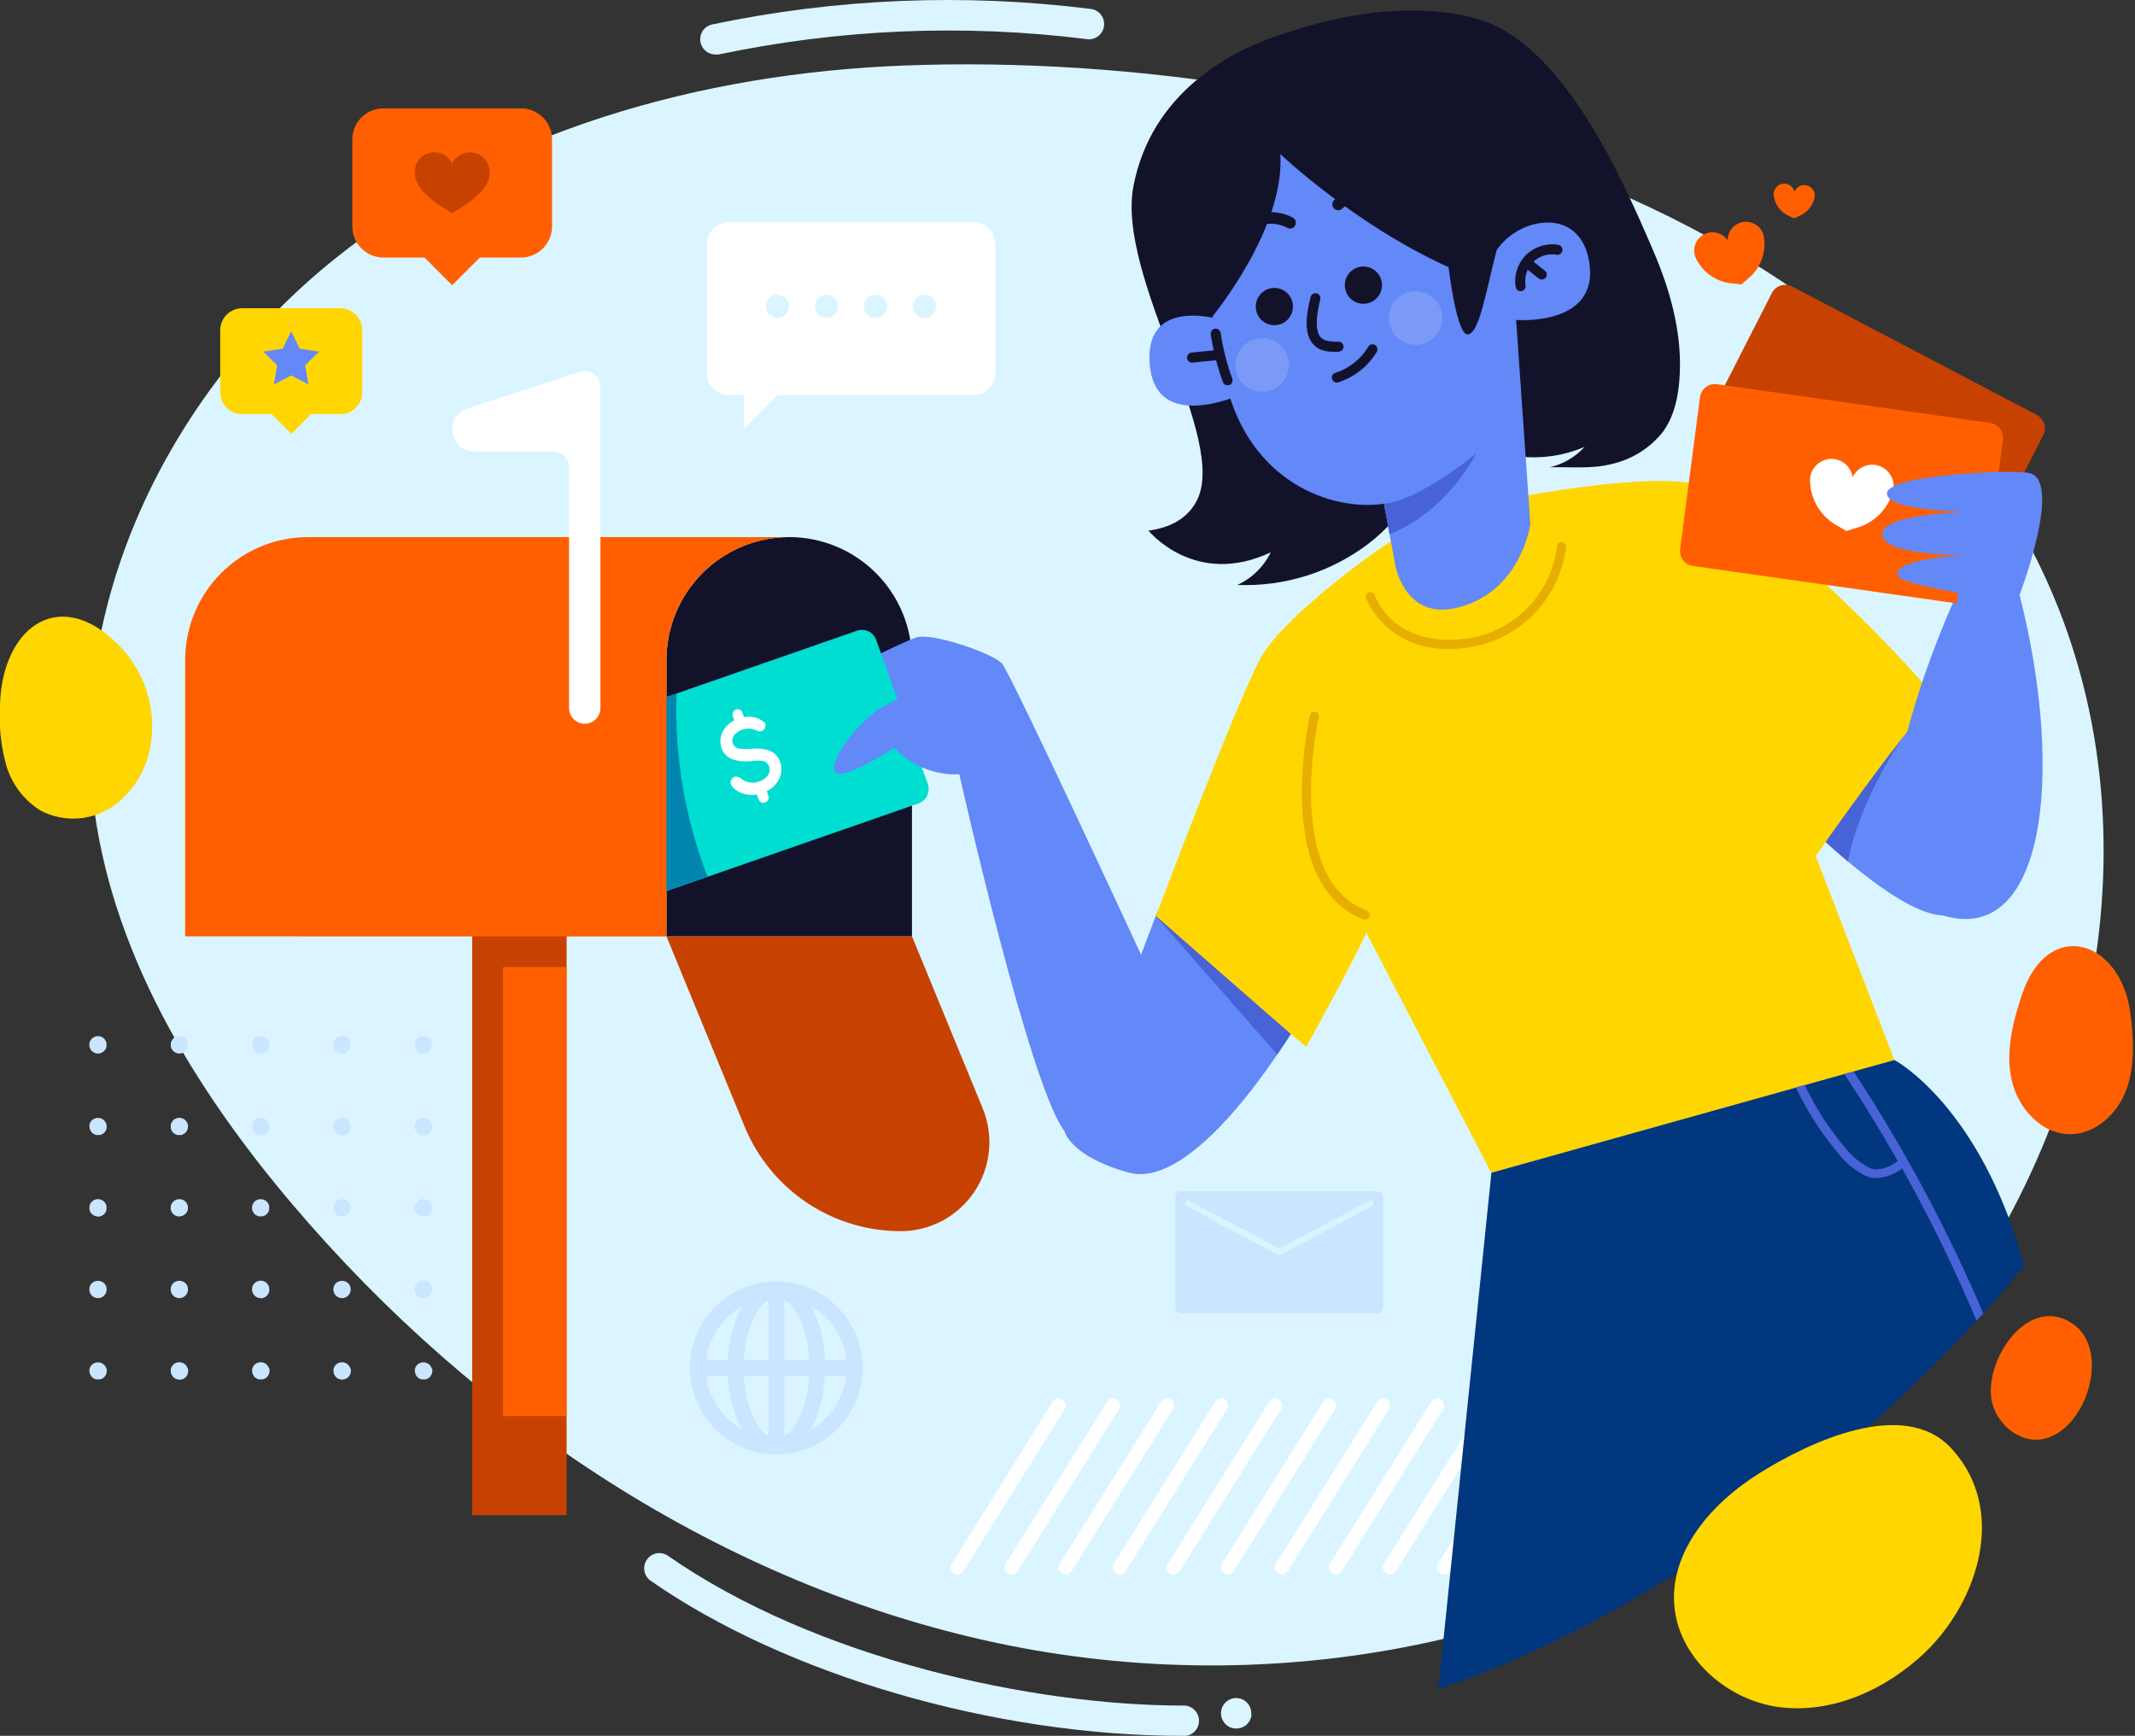 <svg width="198" height="161" viewBox="0 0 198 161" fill="none" xmlns="http://www.w3.org/2000/svg">
<rect x="0" y="0" width="198" height="161" fill="#333333" stroke="none"/>
<g clip-path="url(#clip0_5808_8114)">
<path d="M83.94 6.074C64.987 6.787 45.749 12.16 30.966 24.074C16.182 35.988 6.513 55.011 8.604 73.953C10.172 88.133 17.958 100.919 27.186 111.785C44.093 131.685 66.965 146.971 92.475 152.388C117.987 157.805 146.061 152.685 166.571 136.541C187.08 120.396 198.841 92.875 194.009 67.191C185.04 19.888 125.016 4.514 83.94 6.074Z" fill="#DAF5FF"/>
<path d="M88.816 146.03C88.695 146.03 88.577 145.995 88.476 145.929C88.401 145.886 88.337 145.828 88.285 145.758C88.234 145.689 88.198 145.61 88.178 145.526C88.159 145.442 88.157 145.355 88.172 145.27C88.188 145.185 88.22 145.104 88.268 145.033L97.635 130.006C97.727 129.859 97.873 129.756 98.041 129.717C98.209 129.679 98.386 129.709 98.532 129.801C98.678 129.893 98.782 130.039 98.82 130.208C98.859 130.377 98.829 130.554 98.737 130.7L89.339 145.727C89.284 145.817 89.207 145.893 89.116 145.946C89.025 145.999 88.922 146.028 88.816 146.03Z" fill="white"/>
<path d="M93.817 146.03C93.695 146.031 93.574 145.996 93.471 145.929C93.397 145.886 93.332 145.828 93.281 145.758C93.23 145.689 93.193 145.61 93.174 145.526C93.154 145.442 93.152 145.355 93.167 145.27C93.183 145.185 93.215 145.104 93.263 145.033L102.674 130.006C102.719 129.933 102.779 129.87 102.849 129.82C102.919 129.77 102.998 129.734 103.081 129.715C103.165 129.695 103.251 129.693 103.336 129.707C103.421 129.721 103.502 129.752 103.575 129.798C103.647 129.843 103.711 129.903 103.76 129.973C103.81 130.043 103.846 130.122 103.865 130.206C103.884 130.29 103.887 130.377 103.873 130.461C103.859 130.546 103.828 130.627 103.783 130.7L94.384 145.727C94.326 145.824 94.242 145.903 94.142 145.957C94.043 146.01 93.93 146.035 93.817 146.03Z" fill="white"/>
<path d="M98.831 146.03C98.708 146.031 98.588 145.996 98.485 145.929C98.41 145.886 98.346 145.828 98.294 145.758C98.243 145.689 98.207 145.61 98.187 145.526C98.168 145.442 98.166 145.355 98.181 145.27C98.197 145.185 98.229 145.104 98.277 145.033L107.675 130.006C107.767 129.859 107.913 129.754 108.082 129.715C108.251 129.676 108.429 129.705 108.576 129.798C108.723 129.89 108.827 130.037 108.866 130.206C108.905 130.375 108.875 130.553 108.784 130.7L99.385 145.727C99.326 145.82 99.243 145.896 99.147 145.949C99.05 146.002 98.941 146.03 98.831 146.03Z" fill="white"/>
<path d="M103.846 146.03C103.723 146.031 103.603 145.996 103.499 145.929C103.425 145.886 103.36 145.828 103.309 145.758C103.258 145.689 103.221 145.61 103.202 145.526C103.182 145.442 103.18 145.355 103.196 145.27C103.211 145.185 103.244 145.104 103.291 145.033L112.69 130.006C112.735 129.933 112.794 129.871 112.864 129.821C112.934 129.771 113.013 129.736 113.096 129.717C113.179 129.698 113.266 129.696 113.35 129.71C113.434 129.724 113.515 129.755 113.587 129.801C113.66 129.846 113.722 129.906 113.772 129.976C113.821 130.046 113.856 130.125 113.875 130.208C113.894 130.292 113.897 130.378 113.883 130.463C113.868 130.547 113.837 130.628 113.792 130.7L104.394 145.727C104.337 145.821 104.256 145.899 104.16 145.952C104.064 146.005 103.956 146.032 103.846 146.03Z" fill="white"/>
<path d="M108.853 146.03C108.734 146.037 108.616 146.01 108.512 145.952C108.408 145.895 108.323 145.809 108.266 145.704C108.208 145.6 108.182 145.482 108.189 145.363C108.196 145.244 108.236 145.129 108.305 145.033L117.697 130.006C117.742 129.933 117.802 129.87 117.872 129.82C117.941 129.77 118.021 129.734 118.104 129.715C118.188 129.695 118.274 129.693 118.359 129.707C118.444 129.721 118.525 129.752 118.598 129.798C118.67 129.843 118.733 129.903 118.783 129.973C118.833 130.043 118.869 130.122 118.888 130.206C118.907 130.29 118.91 130.377 118.896 130.461C118.882 130.546 118.851 130.627 118.805 130.7L109.407 145.727C109.35 145.822 109.268 145.9 109.171 145.953C109.073 146.007 108.964 146.033 108.853 146.03Z" fill="white"/>
<path d="M113.867 146.03C113.744 146.031 113.624 145.996 113.521 145.929C113.446 145.886 113.382 145.828 113.33 145.758C113.279 145.689 113.243 145.61 113.223 145.526C113.204 145.442 113.202 145.355 113.217 145.27C113.233 145.185 113.265 145.104 113.313 145.033L122.711 130.006C122.757 129.933 122.816 129.87 122.886 129.82C122.956 129.77 123.035 129.734 123.118 129.715C123.202 129.695 123.289 129.693 123.373 129.707C123.458 129.721 123.539 129.752 123.612 129.798C123.685 129.843 123.748 129.903 123.798 129.973C123.847 130.043 123.883 130.122 123.902 130.206C123.922 130.29 123.924 130.377 123.91 130.461C123.896 130.546 123.865 130.627 123.82 130.7L114.422 145.727C114.362 145.82 114.28 145.896 114.183 145.949C114.086 146.002 113.978 146.03 113.867 146.03Z" fill="white"/>
<path d="M118.881 146.03C118.758 146.031 118.638 145.996 118.535 145.929C118.46 145.886 118.395 145.828 118.344 145.758C118.293 145.689 118.257 145.61 118.237 145.526C118.218 145.442 118.215 145.355 118.231 145.27C118.246 145.185 118.279 145.104 118.327 145.033L127.725 130.006C127.77 129.933 127.83 129.871 127.899 129.821C127.969 129.771 128.048 129.736 128.131 129.717C128.215 129.698 128.301 129.696 128.385 129.71C128.469 129.724 128.55 129.755 128.622 129.801C128.695 129.846 128.757 129.906 128.807 129.976C128.856 130.046 128.892 130.125 128.911 130.208C128.93 130.292 128.932 130.378 128.918 130.463C128.903 130.547 128.873 130.628 128.827 130.7L119.435 145.727C119.375 145.82 119.293 145.896 119.197 145.949C119.1 146.002 118.991 146.03 118.881 146.03Z" fill="white"/>
<path d="M123.889 146.03C123.769 146.03 123.651 145.995 123.549 145.929C123.475 145.886 123.41 145.828 123.359 145.758C123.308 145.689 123.271 145.61 123.252 145.526C123.232 145.442 123.23 145.355 123.246 145.27C123.261 145.185 123.294 145.104 123.341 145.033L132.739 130.006C132.831 129.859 132.977 129.756 133.146 129.717C133.314 129.679 133.491 129.709 133.637 129.801C133.783 129.893 133.887 130.039 133.925 130.208C133.964 130.377 133.934 130.554 133.842 130.7L124.444 145.727C124.386 145.822 124.304 145.9 124.207 145.953C124.11 146.007 124 146.033 123.889 146.03Z" fill="white"/>
<path d="M128.903 146.03C128.781 146.031 128.66 145.996 128.557 145.929C128.483 145.886 128.418 145.828 128.367 145.758C128.315 145.689 128.279 145.61 128.26 145.526C128.24 145.442 128.238 145.355 128.253 145.27C128.269 145.185 128.301 145.104 128.349 145.033L137.747 130.006C137.793 129.933 137.852 129.87 137.922 129.82C137.992 129.77 138.071 129.734 138.155 129.715C138.238 129.695 138.325 129.693 138.409 129.707C138.494 129.721 138.575 129.752 138.648 129.798C138.721 129.843 138.784 129.903 138.834 129.973C138.884 130.043 138.919 130.122 138.938 130.206C138.958 130.29 138.96 130.377 138.946 130.461C138.932 130.546 138.901 130.627 138.856 130.7L129.458 145.727C129.4 145.822 129.319 145.9 129.221 145.953C129.124 146.007 129.014 146.033 128.903 146.03Z" fill="white"/>
<path d="M133.917 146.03C133.794 146.031 133.674 145.996 133.571 145.929C133.496 145.886 133.431 145.828 133.38 145.758C133.329 145.689 133.293 145.61 133.273 145.526C133.254 145.442 133.252 145.355 133.267 145.27C133.282 145.185 133.315 145.104 133.363 145.033L142.761 130.006C142.853 129.859 142.999 129.754 143.168 129.715C143.337 129.676 143.515 129.705 143.662 129.798C143.809 129.89 143.913 130.037 143.952 130.206C143.991 130.375 143.961 130.553 143.87 130.7L134.471 145.727C134.412 145.82 134.329 145.896 134.233 145.949C134.136 146.002 134.027 146.03 133.917 146.03Z" fill="white"/>
<path d="M9.833 96.6L9.757 96.461C9.727 96.416 9.693 96.374 9.656 96.335L9.537 96.234C9.49 96.205 9.442 96.18 9.392 96.158L9.241 96.114C9.136 96.095 9.03 96.095 8.926 96.114L8.781 96.158C8.731 96.18 8.682 96.205 8.636 96.234C8.593 96.264 8.553 96.298 8.516 96.335C8.477 96.372 8.444 96.415 8.415 96.461C8.384 96.504 8.359 96.55 8.34 96.6C8.319 96.649 8.302 96.7 8.289 96.751C8.286 96.804 8.286 96.857 8.289 96.909C8.286 96.962 8.286 97.015 8.289 97.067C8.303 97.119 8.32 97.169 8.34 97.219C8.359 97.268 8.384 97.315 8.415 97.358C8.442 97.403 8.476 97.444 8.516 97.478C8.591 97.553 8.679 97.614 8.777 97.655C8.875 97.696 8.98 97.717 9.086 97.717C9.192 97.717 9.297 97.696 9.395 97.655C9.493 97.614 9.582 97.553 9.656 97.478C9.695 97.442 9.729 97.402 9.757 97.358L9.833 97.219C9.85 97.169 9.865 97.118 9.877 97.067C9.883 97.015 9.883 96.962 9.877 96.909C9.883 96.857 9.883 96.804 9.877 96.751C9.866 96.7 9.851 96.649 9.833 96.6Z" fill="#C9E5FF"/>
<path d="M17.373 96.6C17.354 96.552 17.331 96.505 17.304 96.461C17.274 96.416 17.24 96.374 17.203 96.335L17.083 96.234C17.037 96.205 16.989 96.18 16.939 96.158L16.794 96.114C16.662 96.088 16.526 96.094 16.398 96.133C16.27 96.171 16.152 96.241 16.057 96.335C16.022 96.374 15.99 96.416 15.962 96.461C15.931 96.504 15.905 96.55 15.887 96.6C15.866 96.648 15.851 96.699 15.842 96.751C15.836 96.804 15.836 96.857 15.842 96.909C15.837 96.962 15.837 97.015 15.842 97.067C15.851 97.119 15.866 97.17 15.887 97.219C15.905 97.268 15.931 97.315 15.962 97.358C15.989 97.401 16.02 97.442 16.057 97.478C16.209 97.629 16.415 97.715 16.63 97.718C16.845 97.716 17.051 97.63 17.203 97.478C17.241 97.442 17.275 97.402 17.304 97.358C17.331 97.313 17.354 97.267 17.373 97.219C17.396 97.17 17.413 97.119 17.424 97.067C17.43 97.015 17.43 96.962 17.424 96.909C17.43 96.857 17.43 96.804 17.424 96.751C17.413 96.699 17.396 96.648 17.373 96.6Z" fill="#C9E5FF"/>
<path d="M24.919 96.6C24.9 96.552 24.877 96.505 24.85 96.461C24.819 96.415 24.784 96.372 24.743 96.335C24.649 96.241 24.534 96.172 24.408 96.134C24.282 96.095 24.148 96.088 24.018 96.114L23.867 96.158C23.769 96.201 23.68 96.261 23.603 96.335C23.566 96.373 23.534 96.415 23.508 96.461C23.477 96.504 23.451 96.551 23.433 96.6C23.412 96.648 23.397 96.699 23.388 96.752C23.382 96.804 23.382 96.857 23.388 96.909C23.383 96.962 23.383 97.015 23.388 97.067C23.397 97.119 23.412 97.17 23.433 97.219C23.451 97.268 23.477 97.315 23.508 97.358C23.532 97.403 23.564 97.444 23.603 97.478C23.755 97.63 23.961 97.716 24.176 97.718C24.282 97.717 24.386 97.696 24.483 97.655C24.581 97.614 24.669 97.553 24.743 97.478C24.783 97.442 24.819 97.402 24.85 97.358C24.877 97.313 24.9 97.267 24.919 97.219C24.942 97.171 24.957 97.12 24.963 97.067C24.969 97.015 24.969 96.962 24.963 96.909C24.969 96.857 24.969 96.804 24.963 96.752C24.958 96.699 24.943 96.647 24.919 96.6Z" fill="#C9E5FF"/>
<path d="M32.465 96.6C32.446 96.55 32.421 96.504 32.389 96.461C32.363 96.413 32.329 96.371 32.289 96.335L32.169 96.234C32.124 96.206 32.078 96.181 32.03 96.158L31.879 96.114C31.775 96.095 31.668 96.095 31.564 96.114L31.413 96.158C31.365 96.18 31.319 96.205 31.274 96.234C31.229 96.262 31.186 96.296 31.149 96.335C31.112 96.374 31.078 96.416 31.048 96.461C31.018 96.504 30.995 96.551 30.979 96.6C30.958 96.649 30.941 96.7 30.928 96.751C30.925 96.804 30.925 96.857 30.928 96.909C30.925 96.962 30.925 97.015 30.928 97.067C30.942 97.119 30.959 97.169 30.979 97.219C30.998 97.267 31.021 97.313 31.048 97.358C31.076 97.402 31.11 97.442 31.149 97.478C31.301 97.63 31.507 97.716 31.722 97.718C31.827 97.717 31.932 97.696 32.029 97.655C32.127 97.614 32.215 97.553 32.289 97.478C32.329 97.444 32.363 97.403 32.389 97.358C32.421 97.315 32.446 97.268 32.465 97.219C32.486 97.17 32.5 97.119 32.509 97.067C32.515 97.015 32.515 96.962 32.509 96.909C32.515 96.857 32.515 96.804 32.509 96.751C32.501 96.699 32.486 96.648 32.465 96.6Z" fill="#C9E5FF"/>
<path d="M40.011 96.6C39.992 96.55 39.967 96.504 39.935 96.461C39.907 96.415 39.873 96.372 39.835 96.335C39.74 96.241 39.624 96.171 39.497 96.133C39.369 96.094 39.234 96.088 39.104 96.114L38.953 96.158L38.814 96.234L38.694 96.335C38.657 96.374 38.624 96.416 38.594 96.461C38.567 96.505 38.544 96.552 38.524 96.6C38.501 96.648 38.484 96.699 38.474 96.751C38.471 96.804 38.471 96.857 38.474 96.909C38.471 96.962 38.471 97.015 38.474 97.067C38.485 97.12 38.502 97.17 38.524 97.219C38.544 97.267 38.567 97.313 38.594 97.358C38.622 97.402 38.656 97.442 38.694 97.478C38.847 97.63 39.053 97.716 39.268 97.718C39.373 97.717 39.478 97.696 39.575 97.655C39.673 97.614 39.761 97.553 39.835 97.478C39.875 97.444 39.909 97.403 39.935 97.358C39.967 97.315 39.992 97.268 40.011 97.219C40.031 97.17 40.046 97.119 40.055 97.067C40.061 97.015 40.061 96.962 40.055 96.909C40.061 96.857 40.061 96.804 40.055 96.751C40.047 96.699 40.032 96.648 40.011 96.6Z" fill="#C9E5FF"/>
<path d="M46.064 97.231C46.083 97.281 46.109 97.328 46.14 97.37C46.168 97.414 46.202 97.455 46.241 97.49C46.393 97.643 46.599 97.729 46.814 97.73C46.864 97.736 46.915 97.736 46.965 97.73L47.116 97.686C47.164 97.665 47.211 97.639 47.255 97.61C47.301 97.582 47.343 97.548 47.381 97.509C47.421 97.475 47.455 97.435 47.482 97.389C47.513 97.347 47.538 97.3 47.557 97.25C47.578 97.202 47.592 97.151 47.601 97.099C47.607 97.046 47.607 96.993 47.601 96.941C47.607 96.888 47.607 96.835 47.601 96.783C47.593 96.731 47.578 96.68 47.557 96.632C47.538 96.582 47.513 96.535 47.482 96.493C47.454 96.446 47.42 96.404 47.381 96.366C47.343 96.328 47.301 96.294 47.255 96.265C47.212 96.235 47.165 96.21 47.116 96.19L46.965 96.145C46.836 96.121 46.702 96.128 46.576 96.166C46.449 96.205 46.334 96.273 46.241 96.366C46.204 96.406 46.17 96.448 46.14 96.493C46.109 96.535 46.083 96.582 46.064 96.632C46.046 96.681 46.031 96.731 46.02 96.783C46.014 96.835 46.014 96.888 46.02 96.941C46.014 96.993 46.014 97.046 46.02 97.099C46.033 97.144 46.047 97.188 46.064 97.231Z" fill="#C9E5FF"/>
<path d="M9.833 104.176L9.757 104.038C9.729 103.992 9.695 103.949 9.656 103.911C9.502 103.766 9.298 103.685 9.086 103.685C8.875 103.685 8.671 103.766 8.516 103.911C8.476 103.948 8.442 103.99 8.416 104.038C8.384 104.08 8.359 104.127 8.34 104.176C8.318 104.224 8.303 104.276 8.296 104.328C8.289 104.378 8.289 104.429 8.296 104.48C8.295 104.694 8.379 104.901 8.529 105.054C8.568 105.091 8.61 105.125 8.655 105.155L8.794 105.231L8.938 105.275H9.096C9.15 105.281 9.205 105.281 9.26 105.275L9.411 105.231L9.549 105.155L9.669 105.054C9.706 105.017 9.74 104.977 9.77 104.934L9.845 104.795C9.845 104.745 9.877 104.688 9.89 104.644C9.896 104.589 9.896 104.534 9.89 104.48C9.896 104.429 9.896 104.378 9.89 104.328C9.875 104.276 9.856 104.225 9.833 104.176Z" fill="#C9E5FF"/>
<path d="M17.372 104.176C17.353 104.128 17.33 104.082 17.303 104.038C17.274 103.992 17.241 103.949 17.202 103.911C17.166 103.874 17.125 103.84 17.083 103.81C16.994 103.753 16.896 103.712 16.793 103.69C16.661 103.664 16.526 103.671 16.397 103.709C16.269 103.748 16.151 103.817 16.056 103.911C16.019 103.949 15.987 103.992 15.961 104.038C15.93 104.08 15.905 104.127 15.886 104.176C15.864 104.225 15.847 104.276 15.835 104.328C15.832 104.378 15.832 104.429 15.835 104.48C15.832 104.534 15.832 104.589 15.835 104.644L15.886 104.795C15.906 104.844 15.931 104.891 15.961 104.934C15.989 104.977 16.021 105.017 16.056 105.054C16.095 105.091 16.137 105.125 16.182 105.155L16.32 105.231L16.471 105.275C16.524 105.281 16.577 105.281 16.629 105.275C16.683 105.281 16.738 105.281 16.793 105.275L16.938 105.231L17.076 105.155C17.121 105.125 17.163 105.091 17.202 105.054C17.352 104.901 17.436 104.694 17.435 104.48C17.442 104.429 17.442 104.378 17.435 104.328C17.422 104.275 17.401 104.223 17.372 104.176Z" fill="#C9E5FF"/>
<path d="M24.919 104.176C24.9 104.128 24.877 104.082 24.85 104.038C24.822 103.992 24.788 103.949 24.749 103.911C24.654 103.818 24.538 103.75 24.411 103.711C24.284 103.673 24.149 103.665 24.019 103.69C23.967 103.699 23.916 103.714 23.867 103.735C23.819 103.755 23.772 103.78 23.729 103.81C23.683 103.838 23.64 103.872 23.603 103.911C23.564 103.948 23.533 103.99 23.508 104.038C23.477 104.08 23.452 104.127 23.433 104.176C23.411 104.224 23.396 104.276 23.389 104.328C23.382 104.378 23.382 104.429 23.389 104.48C23.39 104.695 23.476 104.902 23.628 105.054C23.702 105.13 23.79 105.19 23.887 105.231C23.985 105.273 24.089 105.294 24.195 105.294C24.247 105.301 24.3 105.301 24.352 105.294L24.504 105.25L24.648 105.174L24.768 105.073C24.805 105.036 24.839 104.996 24.869 104.953C24.895 104.908 24.918 104.862 24.938 104.814C24.961 104.766 24.976 104.715 24.982 104.663C24.988 104.608 24.988 104.553 24.982 104.498C24.988 104.448 24.988 104.397 24.982 104.347C24.975 104.286 24.954 104.227 24.919 104.176Z" fill="#C9E5FF"/>
<path d="M32.465 104.176C32.446 104.127 32.421 104.08 32.389 104.038C32.363 103.99 32.329 103.948 32.289 103.911C32.253 103.873 32.213 103.839 32.169 103.81C32.126 103.78 32.079 103.755 32.03 103.735C31.982 103.714 31.931 103.699 31.879 103.69C31.749 103.665 31.614 103.672 31.487 103.71C31.359 103.749 31.243 103.818 31.149 103.911C31.11 103.949 31.076 103.992 31.048 104.038C31.021 104.082 30.998 104.128 30.979 104.176C30.957 104.225 30.94 104.276 30.928 104.328C30.925 104.378 30.925 104.429 30.928 104.48C30.925 104.534 30.925 104.589 30.928 104.644C30.928 104.688 30.928 104.745 30.979 104.795C30.999 104.843 31.022 104.889 31.048 104.934C31.078 104.977 31.112 105.017 31.149 105.054C31.188 105.091 31.23 105.125 31.275 105.155L31.413 105.231L31.564 105.275C31.668 105.3 31.776 105.3 31.879 105.275L32.03 105.231L32.169 105.155L32.289 105.054C32.327 105.018 32.361 104.978 32.389 104.934C32.419 104.891 32.445 104.844 32.465 104.795C32.485 104.746 32.499 104.696 32.509 104.644C32.515 104.589 32.515 104.534 32.509 104.48C32.515 104.429 32.515 104.378 32.509 104.328C32.502 104.276 32.487 104.225 32.465 104.176Z" fill="#C9E5FF"/>
<path d="M40.011 104.176C39.992 104.127 39.967 104.08 39.935 104.038C39.911 103.989 39.877 103.946 39.835 103.911C39.799 103.873 39.759 103.839 39.715 103.81C39.672 103.78 39.625 103.755 39.576 103.735C39.526 103.713 39.473 103.698 39.419 103.69C39.289 103.665 39.156 103.673 39.029 103.711C38.903 103.75 38.788 103.818 38.694 103.911C38.656 103.949 38.622 103.992 38.594 104.038C38.564 104.081 38.541 104.127 38.524 104.176C38.5 104.224 38.483 104.275 38.474 104.328C38.471 104.378 38.471 104.429 38.474 104.48C38.471 104.534 38.471 104.589 38.474 104.644C38.486 104.696 38.503 104.746 38.524 104.795C38.542 104.844 38.566 104.89 38.594 104.934C38.624 104.977 38.657 105.017 38.694 105.054L38.814 105.155L38.953 105.231L39.104 105.275C39.158 105.281 39.213 105.281 39.268 105.275C39.318 105.282 39.369 105.282 39.419 105.275L39.576 105.231L39.715 105.155L39.835 105.054C39.987 104.902 40.072 104.695 40.074 104.48C40.081 104.429 40.081 104.378 40.074 104.328C40.061 104.275 40.04 104.223 40.011 104.176Z" fill="#C9E5FF"/>
<path d="M47.557 104.176C47.538 104.127 47.513 104.08 47.481 104.038C47.455 103.99 47.421 103.948 47.381 103.911C47.286 103.817 47.17 103.748 47.043 103.709C46.916 103.671 46.781 103.664 46.65 103.69C46.598 103.7 46.548 103.715 46.499 103.735C46.45 103.755 46.404 103.78 46.36 103.81C46.316 103.839 46.276 103.873 46.241 103.911C46.202 103.949 46.168 103.992 46.14 104.038C46.109 104.08 46.083 104.127 46.064 104.176C46.045 104.226 46.03 104.276 46.02 104.328C46.014 104.378 46.014 104.429 46.02 104.48C46.022 104.695 46.108 104.901 46.26 105.054C46.412 105.206 46.618 105.292 46.833 105.294H46.984L47.135 105.25L47.274 105.174C47.319 105.145 47.362 105.112 47.4 105.073C47.438 105.037 47.472 104.997 47.5 104.953C47.531 104.91 47.556 104.863 47.576 104.814C47.596 104.765 47.61 104.714 47.62 104.663C47.626 104.608 47.626 104.553 47.62 104.498C47.626 104.448 47.626 104.397 47.62 104.347C47.609 104.287 47.588 104.229 47.557 104.176Z" fill="#C9E5FF"/>
<path d="M9.833 111.715L9.757 111.576C9.727 111.533 9.693 111.493 9.657 111.456C9.621 111.417 9.581 111.383 9.537 111.355C9.493 111.325 9.447 111.3 9.398 111.279C9.35 111.259 9.299 111.244 9.247 111.235C9.141 111.216 9.032 111.216 8.926 111.235C8.874 111.244 8.823 111.259 8.775 111.279C8.726 111.3 8.68 111.325 8.636 111.355C8.592 111.383 8.551 111.417 8.516 111.456C8.478 111.492 8.444 111.532 8.416 111.576C8.386 111.62 8.36 111.666 8.34 111.715C8.319 111.765 8.304 111.819 8.296 111.873C8.289 111.923 8.289 111.974 8.296 112.024C8.289 112.077 8.289 112.13 8.296 112.182C8.305 112.236 8.32 112.289 8.34 112.34C8.362 112.388 8.387 112.435 8.416 112.479C8.444 112.523 8.478 112.563 8.516 112.599C8.669 112.746 8.872 112.83 9.083 112.833H9.247C9.299 112.821 9.35 112.805 9.398 112.782L9.537 112.713L9.657 112.612C9.693 112.575 9.727 112.534 9.757 112.492L9.833 112.353C9.851 112.301 9.865 112.248 9.877 112.195C9.884 112.142 9.884 112.089 9.877 112.037C9.884 111.987 9.884 111.936 9.877 111.885C9.867 111.828 9.852 111.771 9.833 111.715Z" fill="#C9E5FF"/>
<path d="M17.372 111.715C17.352 111.667 17.329 111.621 17.303 111.576C17.273 111.533 17.239 111.493 17.202 111.456C17.167 111.417 17.127 111.383 17.083 111.355C17.039 111.325 16.993 111.3 16.944 111.279C16.895 111.26 16.845 111.245 16.793 111.235C16.687 111.216 16.578 111.216 16.472 111.235C16.422 111.243 16.373 111.258 16.327 111.279C16.276 111.298 16.227 111.324 16.182 111.355C16.136 111.383 16.093 111.417 16.056 111.456C16.021 111.493 15.989 111.533 15.961 111.576C15.931 111.62 15.906 111.666 15.886 111.715C15.865 111.766 15.849 111.819 15.835 111.873C15.832 111.923 15.832 111.974 15.835 112.024C15.832 112.077 15.832 112.13 15.835 112.182C15.85 112.236 15.866 112.288 15.886 112.34C15.908 112.388 15.933 112.435 15.961 112.479C15.989 112.522 16.021 112.562 16.056 112.599L16.182 112.7L16.327 112.769C16.373 112.793 16.421 112.81 16.472 112.82H16.629C16.843 112.818 17.048 112.735 17.202 112.586C17.239 112.549 17.273 112.509 17.303 112.466L17.372 112.327C17.395 112.277 17.412 112.224 17.423 112.17C17.43 112.117 17.43 112.064 17.423 112.012C17.429 111.961 17.429 111.911 17.423 111.86C17.412 111.81 17.395 111.761 17.372 111.715Z" fill="#C9E5FF"/>
<path d="M24.919 111.715C24.899 111.668 24.876 111.621 24.85 111.576C24.82 111.533 24.786 111.493 24.749 111.456C24.714 111.417 24.674 111.383 24.63 111.355C24.584 111.325 24.535 111.3 24.485 111.279C24.436 111.258 24.386 111.244 24.334 111.235C24.229 111.216 24.123 111.216 24.019 111.235C23.967 111.244 23.916 111.259 23.867 111.279C23.819 111.3 23.772 111.325 23.729 111.355C23.681 111.381 23.639 111.415 23.603 111.456C23.566 111.492 23.534 111.532 23.508 111.576C23.478 111.62 23.453 111.666 23.433 111.715C23.412 111.766 23.395 111.819 23.382 111.873C23.379 111.923 23.379 111.974 23.382 112.024C23.379 112.077 23.379 112.13 23.382 112.182C23.396 112.236 23.413 112.288 23.433 112.34C23.454 112.388 23.48 112.435 23.508 112.479C23.534 112.523 23.566 112.563 23.603 112.599C23.642 112.636 23.684 112.67 23.729 112.7L23.867 112.769C23.916 112.792 23.966 112.809 24.019 112.82H24.176H24.334C24.386 112.809 24.436 112.792 24.485 112.769C24.533 112.75 24.579 112.727 24.623 112.7C24.667 112.671 24.707 112.638 24.743 112.599C24.782 112.562 24.818 112.522 24.85 112.479L24.919 112.34C24.943 112.29 24.958 112.237 24.963 112.182C24.97 112.13 24.97 112.077 24.963 112.024C24.97 111.974 24.97 111.923 24.963 111.873C24.958 111.818 24.944 111.765 24.919 111.715Z" fill="#C9E5FF"/>
<path d="M32.465 111.715C32.445 111.666 32.42 111.62 32.39 111.576C32.364 111.532 32.332 111.492 32.295 111.456C32.258 111.417 32.216 111.383 32.169 111.355C32.126 111.325 32.079 111.3 32.031 111.279C31.982 111.259 31.931 111.244 31.88 111.235C31.775 111.216 31.669 111.216 31.565 111.235C31.512 111.244 31.462 111.258 31.413 111.279C31.364 111.298 31.317 111.324 31.275 111.355C31.226 111.38 31.183 111.414 31.149 111.456C31.112 111.493 31.078 111.533 31.048 111.576C31.02 111.62 30.997 111.666 30.979 111.715C30.958 111.766 30.941 111.819 30.928 111.873C30.925 111.923 30.925 111.974 30.928 112.024C30.925 112.077 30.925 112.13 30.928 112.182C30.942 112.236 30.959 112.288 30.979 112.34C30.998 112.388 31.021 112.435 31.048 112.479C31.078 112.522 31.112 112.562 31.149 112.599C31.187 112.638 31.229 112.671 31.275 112.7L31.413 112.769C31.462 112.793 31.512 112.81 31.565 112.82H31.722C31.934 112.819 32.138 112.735 32.289 112.586C32.327 112.551 32.361 112.51 32.39 112.466C32.418 112.422 32.444 112.376 32.465 112.327C32.486 112.277 32.501 112.224 32.509 112.17C32.516 112.117 32.516 112.064 32.509 112.012C32.516 111.962 32.516 111.911 32.509 111.86C32.501 111.81 32.486 111.762 32.465 111.715Z" fill="#C9E5FF"/>
<path d="M40.011 111.715C39.991 111.666 39.966 111.62 39.936 111.576C39.907 111.532 39.873 111.492 39.835 111.456C39.801 111.416 39.761 111.381 39.715 111.355C39.672 111.325 39.625 111.3 39.577 111.279C39.526 111.258 39.473 111.243 39.419 111.235C39.315 111.216 39.208 111.216 39.104 111.235C39.052 111.245 39.002 111.26 38.953 111.279L38.814 111.355C38.769 111.381 38.728 111.416 38.695 111.456C38.658 111.493 38.624 111.533 38.594 111.576C38.568 111.621 38.545 111.668 38.525 111.715C38.501 111.765 38.484 111.818 38.474 111.873C38.471 111.923 38.471 111.974 38.474 112.024C38.471 112.077 38.471 112.13 38.474 112.182C38.485 112.237 38.502 112.289 38.525 112.34L38.594 112.479C38.624 112.522 38.658 112.562 38.695 112.599L38.814 112.7L38.953 112.769C39.002 112.791 39.052 112.808 39.104 112.82H39.268H39.419C39.474 112.81 39.526 112.793 39.577 112.769L39.715 112.7L39.835 112.599C39.873 112.563 39.907 112.523 39.936 112.479C39.964 112.435 39.99 112.388 40.011 112.34C40.032 112.289 40.047 112.236 40.055 112.182C40.062 112.13 40.062 112.077 40.055 112.024C40.062 111.974 40.062 111.923 40.055 111.873C40.047 111.819 40.033 111.766 40.011 111.715Z" fill="#C9E5FF"/>
<path d="M47.557 111.715C47.537 111.666 47.512 111.62 47.482 111.576C47.453 111.532 47.42 111.492 47.381 111.456C47.347 111.414 47.304 111.38 47.255 111.355C47.213 111.323 47.167 111.297 47.117 111.279C47.069 111.257 47.018 111.242 46.965 111.235C46.861 111.216 46.755 111.216 46.651 111.235C46.599 111.244 46.548 111.259 46.499 111.279C46.451 111.3 46.404 111.325 46.361 111.355C46.315 111.381 46.275 111.416 46.241 111.456C46.204 111.493 46.17 111.533 46.14 111.576C46.11 111.62 46.085 111.666 46.065 111.715C46.046 111.767 46.032 111.819 46.021 111.873C46.014 111.923 46.014 111.974 46.021 112.024C46.014 112.077 46.014 112.13 46.021 112.182C46.032 112.236 46.047 112.288 46.065 112.34C46.086 112.388 46.112 112.435 46.14 112.479C46.17 112.522 46.204 112.562 46.241 112.599L46.361 112.7L46.499 112.769C46.548 112.792 46.598 112.809 46.651 112.82H46.814C47.026 112.818 47.229 112.734 47.381 112.586C47.42 112.551 47.453 112.51 47.482 112.466C47.511 112.422 47.536 112.376 47.557 112.327C47.578 112.277 47.593 112.224 47.602 112.17C47.608 112.117 47.608 112.064 47.602 112.012C47.608 111.962 47.608 111.911 47.602 111.86C47.593 111.81 47.578 111.762 47.557 111.715Z" fill="#C9E5FF"/>
<path d="M9.833 119.279L9.757 119.14C9.727 119.097 9.693 119.057 9.656 119.02C9.502 118.874 9.298 118.793 9.086 118.793C8.874 118.793 8.671 118.874 8.516 119.02C8.478 119.056 8.444 119.096 8.415 119.14C8.386 119.184 8.36 119.23 8.34 119.279C8.319 119.328 8.305 119.378 8.296 119.43C8.279 119.535 8.279 119.642 8.296 119.746C8.304 119.798 8.319 119.849 8.34 119.898C8.359 119.947 8.384 119.994 8.415 120.037C8.442 120.084 8.476 120.127 8.516 120.163C8.591 120.239 8.679 120.299 8.777 120.34C8.875 120.381 8.98 120.402 9.086 120.402C9.192 120.402 9.297 120.381 9.395 120.34C9.493 120.299 9.582 120.239 9.656 120.163C9.695 120.125 9.729 120.083 9.757 120.037L9.833 119.898C9.851 119.848 9.866 119.798 9.877 119.746C9.894 119.642 9.894 119.535 9.877 119.43C9.865 119.379 9.85 119.329 9.833 119.279Z" fill="#C9E5FF"/>
<path d="M17.373 119.279L17.303 119.14C17.273 119.097 17.24 119.057 17.203 119.02C17.047 118.874 16.842 118.793 16.63 118.793C16.416 118.793 16.212 118.874 16.056 119.02C16.021 119.057 15.99 119.097 15.962 119.14C15.932 119.184 15.906 119.23 15.886 119.279C15.866 119.328 15.851 119.378 15.842 119.43C15.817 119.534 15.817 119.642 15.842 119.746C15.85 119.798 15.865 119.849 15.886 119.898C15.905 119.947 15.931 119.994 15.962 120.037C15.988 120.082 16.02 120.125 16.056 120.163C16.209 120.315 16.415 120.401 16.63 120.403C16.845 120.401 17.05 120.315 17.203 120.163C17.241 120.125 17.275 120.083 17.303 120.037C17.33 119.992 17.353 119.946 17.373 119.898C17.396 119.849 17.413 119.799 17.423 119.746C17.44 119.642 17.44 119.535 17.423 119.43C17.412 119.378 17.395 119.327 17.373 119.279Z" fill="#C9E5FF"/>
<path d="M24.919 119.279L24.849 119.14C24.819 119.097 24.785 119.057 24.749 119.02C24.654 118.926 24.538 118.856 24.411 118.817C24.284 118.779 24.148 118.773 24.018 118.799C23.966 118.808 23.915 118.823 23.867 118.843C23.818 118.864 23.771 118.889 23.728 118.919C23.682 118.947 23.64 118.981 23.602 119.02C23.565 119.056 23.534 119.096 23.508 119.14C23.478 119.184 23.452 119.23 23.432 119.279C23.412 119.328 23.397 119.378 23.388 119.43C23.363 119.534 23.363 119.642 23.388 119.746C23.396 119.798 23.411 119.849 23.432 119.898C23.451 119.947 23.476 119.994 23.508 120.037C23.532 120.084 23.564 120.126 23.602 120.163C23.754 120.315 23.96 120.401 24.175 120.403C24.228 120.406 24.28 120.406 24.333 120.403L24.484 120.359C24.532 120.337 24.578 120.312 24.623 120.283C24.666 120.254 24.707 120.22 24.742 120.182C24.783 120.144 24.819 120.102 24.849 120.055C24.876 120.011 24.899 119.965 24.919 119.917C24.943 119.869 24.958 119.818 24.963 119.765C24.988 119.661 24.988 119.553 24.963 119.449C24.959 119.39 24.944 119.332 24.919 119.279Z" fill="#C9E5FF"/>
<path d="M32.466 119.279C32.445 119.23 32.42 119.184 32.39 119.14C32.364 119.096 32.332 119.056 32.295 119.02C32.14 118.874 31.935 118.793 31.722 118.793C31.509 118.793 31.304 118.874 31.149 119.02C31.112 119.057 31.078 119.097 31.048 119.14L30.979 119.279C30.959 119.328 30.943 119.379 30.929 119.43C30.912 119.535 30.912 119.642 30.929 119.746C30.942 119.798 30.959 119.848 30.979 119.898C30.998 119.946 31.021 119.992 31.048 120.037C31.077 120.083 31.111 120.125 31.149 120.163C31.301 120.315 31.507 120.401 31.722 120.403C31.828 120.403 31.933 120.381 32.03 120.34C32.127 120.299 32.215 120.239 32.289 120.163C32.33 120.127 32.364 120.084 32.39 120.037C32.421 119.994 32.447 119.947 32.466 119.898C32.487 119.849 32.501 119.798 32.51 119.746C32.535 119.642 32.535 119.534 32.51 119.43C32.501 119.378 32.486 119.328 32.466 119.279Z" fill="#C9E5FF"/>
<path d="M40.011 119.279C39.991 119.23 39.965 119.183 39.935 119.14C39.875 119.054 39.8 118.979 39.715 118.919C39.671 118.889 39.625 118.864 39.576 118.843C39.526 118.822 39.473 118.807 39.419 118.799C39.289 118.772 39.155 118.779 39.029 118.817C38.902 118.856 38.787 118.926 38.694 119.02C38.657 119.057 38.624 119.097 38.594 119.14C38.566 119.185 38.541 119.231 38.518 119.279C38.5 119.329 38.486 119.379 38.474 119.43C38.449 119.534 38.449 119.642 38.474 119.746C38.485 119.798 38.5 119.848 38.518 119.898C38.539 119.946 38.565 119.992 38.594 120.037C38.622 120.082 38.656 120.125 38.694 120.163C38.847 120.315 39.053 120.401 39.268 120.403H39.419L39.576 120.359L39.715 120.283L39.834 120.182C39.875 120.146 39.909 120.103 39.935 120.055C39.967 120.013 39.992 119.966 40.011 119.917C40.032 119.868 40.047 119.817 40.055 119.765C40.08 119.661 40.08 119.553 40.055 119.449C40.048 119.391 40.033 119.334 40.011 119.279Z" fill="#C9E5FF"/>
<path d="M47.558 119.279C47.538 119.23 47.512 119.184 47.482 119.14C47.454 119.096 47.42 119.056 47.381 119.02C47.227 118.874 47.023 118.793 46.811 118.793C46.599 118.793 46.395 118.874 46.241 119.02C46.204 119.057 46.171 119.097 46.141 119.14C46.111 119.184 46.085 119.23 46.065 119.279C46.047 119.329 46.033 119.379 46.021 119.43C45.996 119.534 45.996 119.642 46.021 119.746C46.032 119.798 46.047 119.848 46.065 119.898C46.084 119.947 46.109 119.994 46.141 120.037C46.169 120.083 46.203 120.125 46.241 120.163C46.316 120.239 46.404 120.299 46.502 120.34C46.6 120.381 46.705 120.402 46.811 120.402C46.917 120.402 47.023 120.381 47.12 120.34C47.218 120.299 47.307 120.239 47.381 120.163C47.422 120.127 47.456 120.084 47.482 120.037C47.513 119.994 47.539 119.947 47.558 119.898C47.579 119.849 47.593 119.798 47.602 119.746C47.627 119.642 47.627 119.534 47.602 119.43C47.593 119.378 47.578 119.328 47.558 119.279Z" fill="#C9E5FF"/>
<path d="M9.833 126.843L9.757 126.704C9.729 126.66 9.695 126.62 9.657 126.584C9.502 126.438 9.298 126.357 9.086 126.357C8.875 126.357 8.671 126.438 8.516 126.584C8.476 126.618 8.442 126.658 8.416 126.704C8.384 126.747 8.359 126.793 8.34 126.843C8.32 126.891 8.305 126.942 8.296 126.994C8.289 127.047 8.289 127.1 8.296 127.152C8.295 127.367 8.379 127.573 8.529 127.727C8.567 127.763 8.609 127.795 8.655 127.821C8.697 127.854 8.744 127.88 8.794 127.897C8.84 127.918 8.888 127.933 8.938 127.941H9.096C9.15 127.948 9.205 127.948 9.26 127.941C9.312 127.932 9.362 127.918 9.411 127.897C9.46 127.877 9.506 127.851 9.549 127.821C9.592 127.794 9.632 127.762 9.669 127.727C9.819 127.573 9.903 127.367 9.902 127.152C9.909 127.1 9.909 127.047 9.902 126.994C9.882 126.942 9.859 126.892 9.833 126.843Z" fill="#C9E5FF"/>
<path d="M17.372 126.843C17.353 126.795 17.33 126.748 17.303 126.704C17.275 126.66 17.241 126.619 17.202 126.584C17.166 126.545 17.126 126.509 17.083 126.477L16.938 126.407C16.892 126.384 16.843 126.369 16.793 126.363C16.661 126.336 16.525 126.342 16.397 126.38C16.268 126.419 16.151 126.489 16.056 126.584C16.02 126.62 15.988 126.66 15.961 126.704C15.93 126.747 15.905 126.793 15.886 126.843C15.866 126.892 15.849 126.943 15.835 126.994C15.832 127.047 15.832 127.1 15.835 127.152C15.837 127.366 15.921 127.572 16.069 127.727C16.224 127.874 16.428 127.957 16.642 127.96C16.696 127.966 16.751 127.966 16.805 127.96C16.909 127.939 17.007 127.898 17.095 127.84C17.138 127.813 17.178 127.781 17.215 127.746C17.365 127.592 17.449 127.386 17.448 127.171C17.455 127.119 17.455 127.066 17.448 127.013C17.43 126.953 17.405 126.896 17.372 126.843Z" fill="#C9E5FF"/>
<path d="M24.919 126.843C24.9 126.795 24.877 126.748 24.85 126.704C24.822 126.66 24.788 126.62 24.749 126.584C24.713 126.545 24.672 126.509 24.63 126.477L24.485 126.407C24.438 126.383 24.386 126.368 24.334 126.363C24.203 126.336 24.068 126.343 23.94 126.381C23.813 126.42 23.697 126.489 23.603 126.584C23.565 126.618 23.533 126.659 23.508 126.704C23.477 126.747 23.452 126.793 23.433 126.843C23.413 126.892 23.396 126.943 23.382 126.994C23.379 127.047 23.379 127.1 23.382 127.152C23.384 127.366 23.467 127.572 23.615 127.727C23.654 127.762 23.697 127.794 23.741 127.821C23.785 127.851 23.831 127.877 23.88 127.897C23.928 127.918 23.979 127.932 24.031 127.941C24.084 127.948 24.136 127.948 24.189 127.941C24.241 127.948 24.294 127.948 24.346 127.941C24.398 127.932 24.449 127.918 24.497 127.897C24.547 127.878 24.593 127.853 24.636 127.821C24.681 127.797 24.721 127.765 24.756 127.727C24.907 127.574 24.994 127.368 24.995 127.152C25.002 127.1 25.002 127.047 24.995 126.994C24.979 126.94 24.954 126.888 24.919 126.843Z" fill="#C9E5FF"/>
<path d="M32.465 126.843C32.446 126.793 32.421 126.747 32.39 126.704C32.363 126.658 32.329 126.618 32.289 126.584C32.196 126.489 32.081 126.42 31.955 126.381C31.828 126.343 31.694 126.336 31.564 126.363C31.512 126.368 31.46 126.383 31.413 126.407L31.275 126.477C31.227 126.505 31.185 126.542 31.149 126.584C31.11 126.62 31.076 126.66 31.048 126.704C31.021 126.748 30.998 126.795 30.979 126.843C30.959 126.892 30.942 126.943 30.928 126.994C30.925 127.047 30.925 127.1 30.928 127.152C30.927 127.259 30.946 127.365 30.986 127.463C31.026 127.562 31.085 127.652 31.161 127.727C31.236 127.803 31.325 127.862 31.424 127.902C31.523 127.942 31.628 127.962 31.735 127.96C31.948 127.96 32.153 127.875 32.305 127.724C32.456 127.572 32.541 127.366 32.541 127.152C32.547 127.1 32.547 127.047 32.541 126.994C32.522 126.941 32.496 126.89 32.465 126.843Z" fill="#C9E5FF"/>
<path d="M40.011 126.843C39.992 126.793 39.967 126.747 39.936 126.704C39.909 126.658 39.875 126.618 39.835 126.584C39.681 126.438 39.477 126.357 39.265 126.357C39.053 126.357 38.849 126.438 38.695 126.584C38.656 126.62 38.622 126.66 38.594 126.704C38.565 126.747 38.541 126.794 38.525 126.843C38.502 126.891 38.485 126.942 38.474 126.994C38.471 127.047 38.471 127.1 38.474 127.152C38.476 127.368 38.562 127.574 38.714 127.727C38.749 127.764 38.789 127.795 38.833 127.821L38.972 127.897C39.021 127.917 39.071 127.932 39.123 127.941C39.178 127.948 39.232 127.948 39.287 127.941C39.337 127.948 39.388 127.948 39.438 127.941C39.492 127.934 39.545 127.919 39.596 127.897C39.644 127.877 39.691 127.851 39.734 127.821C39.778 127.795 39.818 127.764 39.854 127.727C40.006 127.574 40.092 127.368 40.093 127.152C40.1 127.1 40.1 127.047 40.093 126.994C40.072 126.941 40.045 126.89 40.011 126.843Z" fill="#C9E5FF"/>
<path d="M47.557 126.843C47.539 126.793 47.513 126.747 47.482 126.704C47.455 126.658 47.421 126.618 47.381 126.584C47.345 126.542 47.303 126.505 47.255 126.477L47.117 126.407C47.07 126.382 47.018 126.367 46.965 126.363C46.836 126.336 46.702 126.343 46.575 126.381C46.449 126.42 46.334 126.489 46.241 126.584C46.203 126.62 46.169 126.66 46.14 126.704C46.109 126.747 46.084 126.793 46.065 126.843C46.047 126.892 46.032 126.943 46.021 126.994C46.014 127.047 46.014 127.1 46.021 127.152C46.022 127.368 46.108 127.574 46.26 127.727C46.414 127.875 46.619 127.959 46.833 127.96C46.883 127.967 46.934 127.967 46.984 127.96C47.037 127.953 47.088 127.938 47.136 127.916C47.185 127.897 47.231 127.872 47.274 127.84C47.321 127.816 47.364 127.784 47.4 127.746C47.552 127.593 47.638 127.387 47.639 127.171C47.646 127.119 47.646 127.066 47.639 127.013C47.62 126.953 47.593 126.895 47.557 126.843Z" fill="#C9E5FF"/>
<path d="M119.908 2.866C113.924 4.546 106.781 8.726 105.124 17.224C103.468 25.722 114.132 40.862 110.919 46.57C110 48.212 108.368 48.969 106.51 49.215C106.51 49.215 110.806 54.538 117.848 51.23C117.198 52.568 116.102 53.638 114.749 54.254C119.102 54.428 123.381 53.09 126.862 50.466C128.602 49.139 130.062 47.481 131.158 45.585C133.938 44.842 136.564 43.608 138.912 41.942C141.572 42.714 144.417 42.538 146.962 41.443C146.102 42.388 144.975 43.049 143.731 43.337C145.621 43.293 147.599 43.514 149.45 43.041C151.331 42.622 153.012 41.57 154.213 40.061C155.353 38.501 155.712 36.493 155.787 34.555C155.945 30.653 154.855 26.821 153.312 23.228C150.288 16.188 144.821 3.839 136.821 1.698C128.821 -0.442 119.908 2.866 119.908 2.866Z" fill="#12122A"/>
<path d="M106.857 18.771C107.119 16.418 107.844 14.14 108.989 12.069C110.134 9.999 111.676 8.176 113.527 6.705C116.048 4.656 119.053 3.291 122.253 2.744C125.452 2.197 128.738 2.485 131.795 3.58C138.094 5.865 143.599 11.92 145.256 19.004C146.912 26.088 144.418 33.842 139.013 37.251C135.341 39.568 130.717 39.84 126.321 38.975C116.721 37.087 105.591 31.752 106.857 18.771Z" fill="#12122A"/>
<path d="M136.651 48.275C140.743 47.72 144.862 47.396 148.99 47.302C151.126 47.302 161.658 65.316 168.385 79.395L175.692 98.336L138.314 108.792L126.711 86.498C126.711 86.498 115.807 83.916 119.461 74.092C124.122 61.565 122.642 53.509 136.651 48.275Z" fill="#FFD600"/>
<path d="M107.184 84.951C106.352 87.142 105.823 88.556 105.823 88.556L98.743 104.972C98.743 104.972 99.329 107.295 104.696 108.76C110.768 110.44 120.154 96.714 125.13 85.968C130.106 75.222 109.792 78.076 107.184 84.951Z" fill="#6388F7"/>
<path d="M121.143 97.093C121.143 97.093 125.155 89.876 126.711 86.511C131.694 75.777 129.678 49.815 129.678 49.815C127.706 50.844 119.272 57.095 117.08 60.744C115.398 63.516 109.811 78.076 107.203 84.951C111.625 88.942 116.532 93.285 121.143 97.093Z" fill="#FFD600"/>
<path d="M162.118 48.982C166.603 50.428 182.319 72.008 182.319 72.008C182.319 72.008 186.785 83.291 181.059 84.819C175.334 86.347 159.555 68.1 159.555 68.1C159.555 68.1 157.633 47.536 162.118 48.982Z" fill="#6388F7"/>
<path d="M165.211 74.167C167.101 76.061 169.23 78.101 171.378 79.9C172.48 74.047 176.505 68.333 176.505 68.333L169.942 66.925L165.211 74.167Z" fill="#4763D5"/>
<path d="M179.522 64.754C173.261 57.177 160.625 45.951 157.822 45.048C153.343 43.603 140.267 46.21 140.267 46.21L156.669 65.663C156.669 65.663 162.786 74.281 168.385 79.408C168.385 79.395 176.014 68.434 179.522 64.754Z" fill="#FFD600"/>
<path d="M141.923 48.616L140.607 29.674C140.607 29.674 148.304 30.306 147.397 24.371C146.591 19.074 140.878 20.097 138.793 23.209C138.793 23.209 139.101 3.933 123.159 6.44C107.216 8.947 112.45 30.375 113.71 35.572C115.902 44.72 123.518 47.441 128.349 46.722L129.395 52.404C129.395 52.404 130.251 57.392 134.887 56.419C141.06 55.1 141.923 48.616 141.923 48.616Z" fill="#6388F7"/>
<path d="M113.804 29.807C113.804 29.807 106.245 27.181 106.61 33.595C107.033 40.629 115.719 36.317 115.719 36.317L113.804 29.807Z" fill="#6388F7"/>
<path d="M128.04 25.792C128.169 26.108 128.202 26.456 128.134 26.792C128.066 27.127 127.9 27.435 127.657 27.676C127.415 27.916 127.106 28.08 126.771 28.145C126.436 28.21 126.089 28.174 125.774 28.041C125.459 27.909 125.191 27.686 125.003 27.4C124.814 27.115 124.715 26.779 124.717 26.437C124.719 26.095 124.822 25.761 125.013 25.477C125.204 25.194 125.475 24.974 125.791 24.845C126.215 24.673 126.689 24.677 127.11 24.854C127.531 25.031 127.866 25.368 128.04 25.792Z" fill="#12122A"/>
<path d="M119.782 27.78C119.911 28.097 119.943 28.445 119.875 28.78C119.807 29.115 119.641 29.422 119.398 29.663C119.156 29.903 118.848 30.066 118.513 30.131C118.178 30.197 117.832 30.161 117.517 30.029C117.202 29.897 116.934 29.674 116.745 29.389C116.557 29.104 116.457 28.77 116.458 28.428C116.459 28.086 116.561 27.752 116.752 27.468C116.942 27.184 117.212 26.963 117.527 26.833C117.952 26.66 118.427 26.663 118.85 26.84C119.273 27.017 119.608 27.356 119.782 27.78Z" fill="#12122A"/>
<path d="M124.279 32.592C124.387 32.556 124.478 32.482 124.534 32.384C124.591 32.285 124.609 32.169 124.586 32.058C124.562 31.947 124.499 31.849 124.407 31.782C124.316 31.715 124.203 31.684 124.09 31.695C123.208 31.695 122.717 31.588 122.44 31.24C122.012 30.704 122.012 29.504 122.44 27.774C122.455 27.715 122.458 27.654 122.449 27.594C122.441 27.534 122.42 27.476 122.389 27.424C122.358 27.372 122.317 27.326 122.269 27.29C122.22 27.253 122.165 27.227 122.106 27.212C122.047 27.197 121.986 27.194 121.926 27.203C121.866 27.212 121.809 27.232 121.757 27.263C121.705 27.294 121.659 27.335 121.623 27.384C121.587 27.433 121.56 27.488 121.546 27.547C121.01 29.656 121.06 31.013 121.709 31.828C122.358 32.642 123.265 32.648 124.116 32.623C124.172 32.624 124.227 32.613 124.279 32.592Z" fill="#12122A"/>
<path d="M124.538 35.306C125.853 34.785 126.96 33.844 127.688 32.629C127.747 32.523 127.762 32.398 127.732 32.281C127.701 32.163 127.627 32.062 127.524 31.998C127.472 31.967 127.414 31.947 127.354 31.939C127.295 31.93 127.234 31.934 127.175 31.949C127.117 31.964 127.062 31.991 127.014 32.028C126.965 32.064 126.925 32.11 126.894 32.162C126.205 33.313 125.121 34.173 123.845 34.58C123.785 34.595 123.729 34.622 123.68 34.66C123.632 34.699 123.592 34.747 123.563 34.802C123.534 34.857 123.518 34.917 123.514 34.979C123.511 35.041 123.521 35.103 123.543 35.161C123.561 35.219 123.59 35.273 123.629 35.32C123.668 35.367 123.716 35.406 123.77 35.434C123.824 35.462 123.883 35.479 123.943 35.484C124.004 35.49 124.065 35.483 124.123 35.464C124.255 35.414 124.4 35.357 124.538 35.306Z" fill="#12122A"/>
<path d="M114.012 35.717C114.125 35.672 114.215 35.584 114.265 35.474C114.314 35.363 114.318 35.237 114.277 35.123C113.78 33.745 113.42 32.322 113.2 30.874C113.191 30.814 113.17 30.756 113.139 30.704C113.107 30.652 113.066 30.607 113.017 30.571C112.968 30.535 112.913 30.509 112.854 30.494C112.795 30.48 112.734 30.477 112.674 30.486C112.614 30.495 112.556 30.516 112.504 30.547C112.452 30.579 112.407 30.62 112.371 30.669C112.335 30.718 112.309 30.773 112.295 30.833C112.28 30.892 112.277 30.953 112.286 31.013C112.516 32.519 112.891 34 113.408 35.433C113.428 35.49 113.46 35.543 113.501 35.588C113.541 35.633 113.591 35.669 113.646 35.695C113.701 35.721 113.761 35.736 113.821 35.738C113.882 35.741 113.943 35.731 114 35.71L114.012 35.717Z" fill="#12122A"/>
<path d="M113.055 33.368C113.156 33.325 113.24 33.247 113.289 33.148C113.339 33.05 113.352 32.936 113.327 32.829C113.301 32.721 113.238 32.626 113.149 32.561C113.06 32.495 112.951 32.464 112.84 32.471L110.535 32.699C110.472 32.702 110.409 32.718 110.352 32.745C110.295 32.773 110.245 32.812 110.203 32.86C110.162 32.908 110.13 32.965 110.111 33.025C110.092 33.086 110.086 33.15 110.092 33.213C110.099 33.276 110.118 33.337 110.149 33.393C110.18 33.449 110.222 33.497 110.272 33.536C110.322 33.575 110.38 33.603 110.441 33.618C110.503 33.634 110.567 33.637 110.629 33.627L112.929 33.4L113.055 33.368Z" fill="#12122A"/>
<path d="M141.192 26.979C141.29 26.939 141.371 26.867 141.424 26.776C141.476 26.684 141.497 26.578 141.482 26.474C141.417 26.082 141.447 25.68 141.57 25.302C141.692 24.924 141.903 24.581 142.185 24.302C142.467 24.023 142.812 23.816 143.191 23.698C143.569 23.581 143.97 23.556 144.36 23.626C144.42 23.637 144.481 23.636 144.54 23.623C144.6 23.61 144.656 23.586 144.705 23.551C144.755 23.517 144.798 23.473 144.83 23.421C144.863 23.37 144.885 23.313 144.896 23.253C144.918 23.132 144.891 23.007 144.822 22.905C144.752 22.803 144.645 22.733 144.524 22.71C143.988 22.621 143.438 22.658 142.919 22.819C142.399 22.98 141.924 23.261 141.532 23.639C141.147 24.023 140.859 24.494 140.69 25.012C140.522 25.53 140.478 26.081 140.562 26.619C140.582 26.741 140.65 26.85 140.75 26.922C140.851 26.995 140.976 27.024 141.098 27.004L141.192 26.979Z" fill="#12122A"/>
<path d="M143.171 25.886C143.245 25.858 143.31 25.81 143.36 25.747C143.429 25.652 143.46 25.534 143.446 25.417C143.432 25.3 143.374 25.192 143.284 25.116L141.955 24.055C141.857 23.991 141.739 23.967 141.624 23.986C141.509 24.005 141.406 24.066 141.334 24.158C141.262 24.25 141.227 24.366 141.236 24.482C141.245 24.599 141.297 24.708 141.382 24.788L142.711 25.848C142.777 25.895 142.855 25.924 142.936 25.93C143.017 25.937 143.098 25.922 143.171 25.886Z" fill="#12122A"/>
<path d="M129.608 18.31C129.683 18.28 129.75 18.235 129.805 18.177C129.86 18.12 129.903 18.051 129.93 17.975C129.952 17.907 129.961 17.835 129.955 17.763C129.95 17.691 129.93 17.621 129.897 17.557C129.864 17.493 129.819 17.436 129.764 17.39C129.709 17.343 129.645 17.308 129.577 17.287C128.578 16.97 127.514 16.92 126.49 17.142C125.466 17.363 124.517 17.848 123.738 18.55C123.632 18.647 123.568 18.783 123.561 18.927C123.554 19.071 123.604 19.212 123.7 19.32C123.748 19.373 123.806 19.417 123.87 19.448C123.935 19.478 124.005 19.496 124.076 19.5C124.148 19.503 124.219 19.492 124.286 19.468C124.354 19.444 124.416 19.406 124.468 19.358C125.11 18.791 125.885 18.398 126.72 18.215C127.556 18.031 128.424 18.064 129.243 18.31C129.361 18.351 129.49 18.351 129.608 18.31Z" fill="#12122A"/>
<path d="M119.832 21.164C119.948 21.12 120.044 21.038 120.103 20.93C120.139 20.868 120.163 20.799 120.172 20.728C120.181 20.657 120.176 20.585 120.158 20.515C120.139 20.446 120.107 20.381 120.063 20.324C120.019 20.268 119.964 20.22 119.902 20.185C118.952 19.683 117.851 19.546 116.808 19.799C115.764 20.053 114.848 20.679 114.233 21.561C114.154 21.682 114.127 21.829 114.156 21.97C114.186 22.111 114.27 22.234 114.39 22.313C114.449 22.352 114.516 22.38 114.586 22.394C114.656 22.407 114.728 22.407 114.798 22.392C114.868 22.377 114.934 22.349 114.993 22.308C115.051 22.267 115.101 22.215 115.14 22.155C115.604 21.497 116.292 21.031 117.074 20.843C117.856 20.654 118.679 20.757 119.391 21.132C119.458 21.169 119.532 21.191 119.608 21.197C119.685 21.202 119.761 21.191 119.832 21.164Z" fill="#12122A"/>
<path d="M128.349 46.722C131.58 46.456 136.89 42.081 136.89 42.081C136.89 42.081 134.282 47.385 128.865 49.544L128.349 46.722Z" fill="#4763D5"/>
<path d="M129.174 30.798C129.429 31.218 129.803 31.553 130.248 31.76C130.693 31.967 131.189 32.037 131.674 31.961C132.159 31.886 132.61 31.668 132.972 31.335C133.333 31.002 133.588 30.57 133.704 30.092C133.82 29.614 133.792 29.112 133.624 28.65C133.456 28.189 133.155 27.787 132.759 27.496C132.363 27.206 131.89 27.039 131.4 27.018C130.91 26.997 130.424 27.121 130.005 27.376C129.726 27.546 129.483 27.769 129.29 28.033C129.097 28.297 128.958 28.597 128.881 28.915C128.804 29.232 128.79 29.562 128.84 29.886C128.89 30.209 129.004 30.519 129.174 30.798Z" fill="#7B9AF8"/>
<path d="M114.938 35.148C115.194 35.568 115.568 35.903 116.013 36.11C116.458 36.317 116.954 36.387 117.439 36.311C117.923 36.236 118.375 36.018 118.736 35.685C119.097 35.352 119.352 34.92 119.468 34.442C119.584 33.964 119.557 33.462 119.388 33.001C119.22 32.539 118.919 32.137 118.523 31.846C118.128 31.556 117.655 31.389 117.165 31.368C116.675 31.347 116.189 31.471 115.77 31.726C115.491 31.896 115.248 32.119 115.055 32.383C114.862 32.647 114.723 32.947 114.646 33.265C114.568 33.582 114.555 33.913 114.605 34.236C114.655 34.559 114.768 34.869 114.938 35.148Z" fill="#7B9AF8"/>
<path d="M112.368 29.447C112.368 29.447 119.19 21.239 118.737 14.294C118.737 14.294 125.665 20.867 134.339 24.781C134.339 24.781 135.101 31.259 136.166 31.019C137.23 30.779 137.823 26.934 138.799 23.203C139.501 20.689 140.436 18.245 141.589 15.904L130.516 4.508L125.218 4.003L119.253 5.165L114.554 8.707L111.045 12.438L109.275 19.497L109.653 24.769L112.368 29.447Z" fill="#12122A"/>
<path d="M73.188 49.815C74.685 49.815 76.167 50.111 77.549 50.685C78.932 51.26 80.188 52.102 81.245 53.163C82.303 54.224 83.142 55.484 83.713 56.871C84.285 58.257 84.578 59.743 84.577 61.243V86.858H61.806V61.243C61.804 59.744 62.097 58.258 62.668 56.872C63.24 55.486 64.078 54.227 65.135 53.165C66.192 52.104 67.447 51.262 68.829 50.687C70.211 50.112 71.692 49.816 73.188 49.815Z" fill="#12122A"/>
<path d="M76.042 63.409C76.042 63.409 83.513 59.589 84.993 59.122C86.473 58.654 92.079 60.612 92.917 61.534C93.755 62.455 106.145 89.245 106.145 89.245C106.145 89.245 104.255 111.601 98.775 104.972C95.55 101.07 88.968 71.819 88.968 71.819L82.839 67.822L78.587 69.558L76.042 63.409Z" fill="#6388F7"/>
<path d="M59.211 82.078L54.423 68.712C54.302 68.363 54.322 67.98 54.48 67.645C54.638 67.311 54.921 67.052 55.267 66.925L79.449 58.509C79.623 58.444 79.808 58.414 79.993 58.421C80.178 58.428 80.36 58.472 80.529 58.55C80.697 58.628 80.848 58.739 80.973 58.876C81.098 59.013 81.195 59.174 81.257 59.349L86.044 72.715C86.168 73.068 86.147 73.455 85.986 73.792C85.826 74.129 85.539 74.389 85.188 74.515L60.999 82.931C60.826 82.993 60.642 83.02 60.459 83.011C60.275 83.001 60.095 82.956 59.928 82.877C59.762 82.798 59.613 82.686 59.49 82.549C59.367 82.412 59.272 82.252 59.211 82.078Z" fill="#00DDD1"/>
<path d="M65.617 81.308C63.52 75.896 62.542 70.114 62.745 64.312L55.268 66.925C55.093 66.986 54.932 67.081 54.794 67.205C54.656 67.328 54.543 67.478 54.463 67.645C54.383 67.813 54.336 67.994 54.326 68.179C54.316 68.365 54.343 68.55 54.405 68.725L59.211 82.078C59.335 82.427 59.591 82.712 59.924 82.871C60.257 83.031 60.639 83.052 60.987 82.931L65.617 81.308Z" fill="#0086AE"/>
<path d="M70.341 74.136L70.202 73.694C69.767 73.767 69.32 73.737 68.899 73.605C68.521 73.486 68.182 73.268 67.916 72.974C67.846 72.899 67.793 72.811 67.758 72.715C67.752 72.654 67.752 72.593 67.758 72.532C67.771 72.399 67.829 72.274 67.922 72.178C67.979 72.113 68.053 72.065 68.136 72.04C68.24 72.022 68.347 72.027 68.448 72.055C68.549 72.084 68.643 72.134 68.722 72.204C68.948 72.393 69.219 72.519 69.509 72.57C69.798 72.621 70.096 72.595 70.373 72.494C70.685 72.406 70.962 72.223 71.166 71.97C71.264 71.854 71.332 71.715 71.363 71.567C71.394 71.418 71.387 71.263 71.343 71.118C71.301 70.976 71.22 70.849 71.108 70.753C70.996 70.656 70.859 70.595 70.713 70.575C70.449 70.537 70.182 70.537 69.919 70.575H69.768C69.16 70.675 68.538 70.625 67.954 70.43C67.699 70.344 67.469 70.198 67.283 70.003C67.098 69.808 66.963 69.571 66.889 69.312C66.815 69.074 66.789 68.824 66.812 68.576C66.834 68.328 66.906 68.087 67.021 67.866C67.258 67.413 67.633 67.048 68.092 66.825L67.966 66.427C67.944 66.364 67.934 66.298 67.939 66.231C67.943 66.165 67.96 66.1 67.991 66.041C68.021 65.982 68.063 65.93 68.114 65.888C68.165 65.845 68.224 65.814 68.287 65.795C68.345 65.777 68.405 65.77 68.465 65.777C68.525 65.783 68.582 65.803 68.634 65.833C68.689 65.863 68.737 65.903 68.776 65.952C68.815 66.001 68.844 66.057 68.861 66.117L68.987 66.515C69.317 66.447 69.658 66.454 69.986 66.535C70.313 66.618 70.617 66.772 70.876 66.989C70.933 67.037 70.975 67.1 70.996 67.172C70.998 67.205 70.998 67.239 70.996 67.273C70.999 67.376 70.976 67.478 70.927 67.57C70.894 67.626 70.851 67.677 70.799 67.716C70.747 67.757 70.688 67.786 70.624 67.803C70.512 67.841 70.391 67.841 70.278 67.803C70.064 67.695 69.834 67.621 69.598 67.582C69.349 67.561 69.098 67.591 68.861 67.671C68.563 67.754 68.299 67.929 68.105 68.169C68.016 68.273 67.955 68.397 67.929 68.531C67.902 68.665 67.911 68.804 67.954 68.933C68 69.075 68.088 69.199 68.206 69.289C68.324 69.38 68.467 69.432 68.615 69.438C69.006 69.485 69.402 69.485 69.793 69.438C70.319 69.387 70.849 69.45 71.349 69.621C71.594 69.713 71.814 69.862 71.992 70.055C72.169 70.248 72.299 70.48 72.369 70.733C72.529 71.236 72.488 71.781 72.256 72.254C72.008 72.743 71.608 73.138 71.116 73.378L71.261 73.826C71.28 73.885 71.288 73.947 71.283 74.009C71.279 74.071 71.262 74.131 71.234 74.187C71.206 74.242 71.167 74.291 71.119 74.331C71.072 74.371 71.017 74.401 70.958 74.42C70.899 74.442 70.836 74.452 70.773 74.45C70.71 74.448 70.648 74.433 70.591 74.407C70.533 74.38 70.482 74.343 70.439 74.296C70.396 74.25 70.363 74.195 70.341 74.136Z" fill="white"/>
<path d="M88.936 71.819C87.817 71.864 86.703 71.666 85.668 71.239C84.632 70.811 83.702 70.165 82.939 69.344C82.939 69.344 78.19 72.463 77.472 71.623C76.754 70.783 79.292 67.285 81.547 65.745C83.802 64.204 88.344 63.813 88.344 63.813L88.936 71.819Z" fill="#6388F7"/>
<path d="M52.547 85.387H43.791V140.531H52.547V85.387Z" fill="#C74200"/>
<path d="M17.171 86.845V61.243C17.169 59.743 17.463 58.257 18.034 56.871C18.606 55.484 19.444 54.224 20.502 53.163C21.56 52.102 22.816 51.26 24.198 50.685C25.581 50.111 27.063 49.815 28.559 49.815H73.188C71.692 49.815 70.21 50.111 68.828 50.686C67.446 51.26 66.19 52.102 65.133 53.164C64.076 54.225 63.238 55.485 62.667 56.871C62.096 58.258 61.803 59.743 61.806 61.243V86.858L17.171 86.845Z" fill="#FF5F00"/>
<path d="M181.538 54.961C181.538 54.961 169.406 80.879 179.522 84.686C189.638 88.493 191.578 71.977 187.295 55.182L181.538 54.961Z" fill="#6388F7"/>
<path d="M157.885 39.808L164.322 27.181C164.406 27.016 164.522 26.87 164.662 26.75C164.803 26.631 164.966 26.54 165.142 26.485C165.318 26.429 165.503 26.409 165.687 26.425C165.87 26.442 166.049 26.494 166.212 26.581L188.888 38.482C189.052 38.567 189.198 38.683 189.316 38.824C189.435 38.966 189.524 39.129 189.579 39.305C189.634 39.481 189.654 39.667 189.637 39.851C189.62 40.035 189.567 40.213 189.481 40.376L183.043 53.004C182.962 53.171 182.848 53.321 182.709 53.443C182.569 53.566 182.407 53.66 182.231 53.718C182.055 53.777 181.869 53.8 181.684 53.786C181.499 53.772 181.318 53.72 181.153 53.635L158.477 41.671C158.156 41.499 157.914 41.208 157.803 40.86C157.693 40.512 157.722 40.135 157.885 39.808Z" fill="#C74200"/>
<path d="M155.819 50.92L157.658 36.841C157.682 36.657 157.741 36.479 157.833 36.319C157.926 36.158 158.049 36.017 158.196 35.905C158.344 35.793 158.512 35.711 158.691 35.665C158.87 35.618 159.056 35.608 159.239 35.635L184.561 39.227C184.926 39.277 185.256 39.47 185.479 39.764C185.702 40.057 185.8 40.427 185.752 40.793L183.932 54.879C183.908 55.062 183.847 55.239 183.755 55.4C183.662 55.56 183.539 55.7 183.392 55.812C183.245 55.924 183.077 56.006 182.898 56.053C182.72 56.1 182.533 56.111 182.35 56.085L156.997 52.492C156.634 52.438 156.307 52.242 156.087 51.948C155.867 51.654 155.77 51.285 155.819 50.92Z" fill="#FF5F00"/>
<path d="M171.232 49.247L170.483 48.805C169.688 48.393 169.022 47.769 168.56 47.001C168.097 46.233 167.856 45.352 167.862 44.455C167.888 43.961 168.095 43.495 168.445 43.146C168.794 42.797 169.26 42.59 169.752 42.566C170.245 42.541 170.729 42.701 171.11 43.014C171.492 43.327 171.744 43.77 171.818 44.259C172.018 43.825 172.367 43.478 172.801 43.28C173.235 43.082 173.725 43.047 174.183 43.181C174.64 43.314 175.035 43.608 175.294 44.009C175.554 44.41 175.662 44.891 175.598 45.364C175.398 46.238 174.961 47.04 174.335 47.681C173.709 48.321 172.919 48.776 172.051 48.995L171.232 49.247Z" fill="white"/>
<path d="M188.183 43.874C186.413 43.508 175.22 44.051 174.999 45.705C174.779 47.359 182.237 47.479 182.237 47.479C182.237 47.479 174.564 47.681 174.564 49.525C174.564 51.577 182.092 51.489 182.092 51.489C182.092 51.489 175.742 51.773 175.969 53.326C176.083 54.102 181.537 54.961 181.537 54.961V57.404L187.295 55.182C187.295 55.182 191.351 44.531 188.183 43.874Z" fill="#6388F7"/>
<path d="M175.692 98.317C175.692 98.317 183.648 102.503 187.73 117.397C187.73 117.397 165.564 145.714 133.395 156.675L138.314 108.773L175.692 98.317Z" fill="#00377E"/>
<path d="M183.931 121.817C180.599 113.992 176.572 106.482 171.9 99.378L171.05 99.618C172.788 102.249 174.434 104.93 175.988 107.662C175.251 108.293 174.168 108.659 173.412 108.337C172.461 107.859 171.635 107.165 170.999 106.311C169.555 104.577 168.333 102.668 167.365 100.628L166.546 100.855C167.559 103 168.84 105.007 170.357 106.828C171.073 107.789 172.008 108.564 173.084 109.089C173.375 109.211 173.688 109.271 174.004 109.265C174.877 109.228 175.717 108.916 176.404 108.375C178.962 112.947 181.265 117.658 183.301 122.486L183.931 121.817Z" fill="#4763D5"/>
<path d="M41.933 39.821C41.933 40.091 41.986 40.358 42.089 40.607C42.192 40.857 42.344 41.083 42.534 41.274C42.725 41.465 42.952 41.615 43.201 41.718C43.45 41.821 43.717 41.873 43.986 41.873H51.318C51.705 41.874 52.075 42.029 52.347 42.304C52.62 42.578 52.773 42.95 52.773 43.337V65.663C52.772 65.855 52.809 66.045 52.882 66.223C52.955 66.4 53.062 66.562 53.197 66.698C53.332 66.834 53.493 66.942 53.67 67.016C53.847 67.09 54.037 67.128 54.228 67.128C54.42 67.128 54.61 67.09 54.787 67.016C54.964 66.942 55.124 66.834 55.259 66.698C55.395 66.562 55.502 66.4 55.574 66.223C55.647 66.045 55.684 65.855 55.683 65.663V35.875C55.683 35.646 55.629 35.421 55.526 35.217C55.422 35.013 55.273 34.837 55.089 34.701C54.905 34.566 54.692 34.476 54.467 34.439C54.242 34.401 54.011 34.417 53.794 34.486L43.356 37.882C42.946 38.014 42.587 38.272 42.331 38.62C42.075 38.968 41.936 39.389 41.933 39.821Z" fill="white"/>
<path d="M126.611 85.279C126.563 85.289 126.514 85.289 126.466 85.279C122.926 83.947 120.948 80.228 120.753 74.508C120.683 71.753 120.932 68.998 121.496 66.3C121.529 66.2 121.598 66.116 121.69 66.065C121.781 66.013 121.889 65.998 121.991 66.021C122.094 66.045 122.184 66.106 122.244 66.193C122.303 66.279 122.329 66.385 122.315 66.49C122.277 66.641 118.957 81.523 126.756 84.465C126.848 84.499 126.925 84.564 126.974 84.649C127.022 84.734 127.04 84.834 127.022 84.93C127.005 85.027 126.954 85.114 126.879 85.177C126.804 85.24 126.709 85.274 126.611 85.273V85.279Z" fill="#E7AD00"/>
<path d="M134.345 60.208C130.244 60.208 127.706 57.859 126.698 55.498C126.656 55.395 126.655 55.281 126.697 55.178C126.738 55.075 126.817 54.993 126.919 54.948C127.021 54.908 127.135 54.908 127.237 54.949C127.339 54.99 127.421 55.069 127.467 55.169C129.237 59.318 133.766 59.835 137.142 59.014C139.051 58.511 140.764 57.444 142.058 55.95C143.353 54.457 144.168 52.607 144.398 50.642C144.411 50.532 144.466 50.432 144.552 50.362C144.638 50.292 144.748 50.259 144.858 50.27C144.913 50.275 144.966 50.29 145.014 50.316C145.062 50.341 145.105 50.376 145.14 50.419C145.174 50.461 145.2 50.51 145.216 50.562C145.231 50.615 145.236 50.67 145.23 50.724C144.974 52.862 144.083 54.874 142.672 56.497C141.261 58.121 139.396 59.282 137.318 59.829C136.345 60.071 135.348 60.198 134.345 60.208Z" fill="#E7AD00"/>
<path d="M52.54 89.693H46.645V131.332H52.54V89.693Z" fill="#FF5F00"/>
<path d="M91.134 102.8L84.577 86.845H61.806L69.049 104.473C70.23 107.351 72.239 109.811 74.818 111.541C77.398 113.271 80.433 114.193 83.537 114.19C84.888 114.189 86.218 113.854 87.41 113.215C88.601 112.576 89.617 111.653 90.368 110.527C91.119 109.401 91.582 108.107 91.715 106.76C91.849 105.412 91.649 104.052 91.134 102.8Z" fill="#C74200"/>
<path d="M118.453 97.806C118.881 97.174 119.297 96.543 119.713 95.912L107.19 84.964L118.453 97.806Z" fill="#4763D5"/>
<path d="M161.501 26.379L160.764 26.297C160.002 26.252 159.268 25.998 158.642 25.561C158.016 25.124 157.523 24.522 157.217 23.822C157.078 23.431 157.086 23.002 157.239 22.616C157.393 22.231 157.681 21.914 158.051 21.727C158.42 21.539 158.845 21.493 159.246 21.598C159.647 21.702 159.997 21.95 160.228 22.294C160.222 21.879 160.367 21.476 160.637 21.162C160.906 20.847 161.281 20.642 161.691 20.585C162.101 20.529 162.517 20.624 162.862 20.854C163.206 21.084 163.455 21.432 163.561 21.833C163.709 22.581 163.648 23.357 163.384 24.072C163.119 24.788 162.661 25.416 162.061 25.886L161.501 26.379Z" fill="#FF5F00"/>
<path d="M166.37 20.248L165.979 20.065C165.569 19.901 165.213 19.627 164.95 19.273C164.686 18.918 164.526 18.497 164.486 18.057C164.476 17.814 164.557 17.576 164.712 17.389C164.867 17.201 165.085 17.078 165.325 17.043C165.566 17.008 165.81 17.063 166.013 17.198C166.215 17.332 166.36 17.537 166.42 17.773C166.507 17.564 166.662 17.392 166.861 17.285C167.06 17.177 167.289 17.142 167.511 17.184C167.732 17.226 167.933 17.343 168.078 17.516C168.224 17.689 168.305 17.907 168.31 18.133C168.254 18.572 168.077 18.986 167.801 19.331C167.524 19.675 167.157 19.936 166.741 20.084L166.37 20.248Z" fill="#FF5F00"/>
<path d="M48.32 10.052H35.545C34.783 10.052 34.053 10.355 33.514 10.895C32.975 11.435 32.673 12.167 32.673 12.931V21C32.673 21.764 32.975 22.497 33.514 23.038C34.052 23.578 34.783 23.883 35.545 23.885H39.369L41.932 26.454L44.502 23.885H48.32C49.083 23.883 49.814 23.579 50.353 23.038C50.893 22.497 51.197 21.764 51.198 21V12.931C51.197 12.166 50.893 11.434 50.353 10.894C49.813 10.355 49.082 10.052 48.32 10.052Z" fill="#FF5F00"/>
<path d="M42.928 19.156L41.933 19.787L40.944 19.156C38.462 17.546 38.462 16.397 38.462 15.967C38.458 15.552 38.596 15.147 38.852 14.82C39.108 14.493 39.468 14.263 39.872 14.168C40.276 14.073 40.7 14.119 41.075 14.298C41.449 14.477 41.752 14.779 41.933 15.153C42.115 14.782 42.418 14.483 42.791 14.306C43.164 14.128 43.585 14.082 43.988 14.175C44.39 14.268 44.749 14.494 45.008 14.817C45.266 15.14 45.407 15.541 45.41 15.955C45.41 16.416 45.41 17.546 42.928 19.156Z" fill="#C74200"/>
<path d="M90.259 20.602H67.582C67.047 20.602 66.535 20.814 66.157 21.193C65.779 21.572 65.566 22.086 65.566 22.622V34.618C65.566 35.154 65.779 35.668 66.157 36.047C66.535 36.426 67.047 36.639 67.582 36.639H68.974V39.795L72.124 36.639H90.284C90.818 36.639 91.331 36.426 91.709 36.047C92.087 35.668 92.299 35.154 92.299 34.618V22.622C92.299 22.355 92.246 22.09 92.144 21.843C92.041 21.596 91.89 21.372 91.7 21.184C91.51 20.997 91.285 20.848 91.038 20.748C90.79 20.648 90.525 20.598 90.259 20.602Z" fill="white"/>
<path d="M73.176 28.412C73.176 28.626 73.112 28.834 72.994 29.012C72.875 29.19 72.707 29.328 72.509 29.41C72.312 29.491 72.095 29.512 71.886 29.47C71.677 29.428 71.485 29.325 71.335 29.173C71.184 29.021 71.082 28.828 71.041 28.619C71.001 28.409 71.023 28.191 71.105 27.994C71.188 27.797 71.327 27.629 71.505 27.511C71.683 27.393 71.892 27.331 72.105 27.332C72.246 27.332 72.386 27.36 72.516 27.414C72.647 27.469 72.765 27.548 72.864 27.649C72.964 27.749 73.043 27.868 73.096 27.999C73.15 28.13 73.177 28.27 73.176 28.412Z" fill="#DAF5FF"/>
<path d="M77.724 28.412C77.724 28.625 77.66 28.834 77.542 29.012C77.424 29.189 77.255 29.328 77.059 29.409C76.862 29.491 76.645 29.512 76.436 29.471C76.227 29.429 76.035 29.326 75.885 29.175C75.734 29.024 75.632 28.832 75.59 28.622C75.549 28.413 75.57 28.196 75.651 27.999C75.733 27.801 75.871 27.633 76.048 27.514C76.225 27.395 76.433 27.332 76.647 27.332C76.932 27.332 77.206 27.446 77.408 27.648C77.61 27.851 77.724 28.125 77.724 28.412Z" fill="#DAF5FF"/>
<path d="M82.266 28.412C82.266 28.626 82.202 28.834 82.084 29.012C81.965 29.19 81.796 29.328 81.599 29.41C81.402 29.491 81.185 29.512 80.976 29.47C80.767 29.428 80.575 29.325 80.425 29.173C80.274 29.021 80.172 28.828 80.131 28.619C80.09 28.409 80.113 28.191 80.195 27.994C80.278 27.797 80.417 27.629 80.595 27.511C80.773 27.393 80.981 27.331 81.195 27.332C81.336 27.332 81.476 27.36 81.606 27.414C81.736 27.469 81.855 27.548 81.954 27.649C82.054 27.749 82.132 27.868 82.186 27.999C82.239 28.13 82.266 28.27 82.266 28.412Z" fill="#DAF5FF"/>
<path d="M86.813 28.412C86.813 28.625 86.75 28.834 86.632 29.012C86.514 29.189 86.345 29.328 86.148 29.409C85.952 29.491 85.735 29.512 85.526 29.471C85.317 29.429 85.125 29.326 84.975 29.175C84.824 29.024 84.721 28.832 84.68 28.622C84.638 28.413 84.66 28.196 84.741 27.999C84.823 27.801 84.961 27.633 85.138 27.514C85.315 27.395 85.523 27.332 85.736 27.332C86.022 27.332 86.296 27.446 86.498 27.648C86.7 27.851 86.813 28.125 86.813 28.412Z" fill="#DAF5FF"/>
<path d="M31.54 28.588H22.469C22.201 28.588 21.934 28.64 21.686 28.742C21.438 28.845 21.212 28.995 21.022 29.185C20.832 29.375 20.681 29.601 20.578 29.85C20.475 30.099 20.422 30.365 20.422 30.634V36.361C20.421 36.63 20.473 36.898 20.576 37.147C20.679 37.396 20.829 37.623 21.02 37.813C21.21 38.004 21.436 38.155 21.685 38.258C21.933 38.361 22.2 38.413 22.469 38.413H25.197L27.023 40.237L28.844 38.413H31.558C31.827 38.413 32.093 38.36 32.341 38.256C32.589 38.153 32.814 38.002 33.004 37.811C33.194 37.621 33.344 37.394 33.446 37.145C33.548 36.897 33.6 36.63 33.599 36.361V30.634C33.599 30.364 33.546 30.096 33.442 29.847C33.339 29.598 33.187 29.371 32.995 29.181C32.803 28.991 32.576 28.84 32.327 28.739C32.077 28.637 31.809 28.586 31.54 28.588Z" fill="#FFD600"/>
<path d="M27.004 30.729L27.804 32.352L29.593 32.61L28.295 33.879L28.604 35.66L27.004 34.82L25.404 35.66L25.706 33.879L24.415 32.61L26.204 32.352L27.004 30.729Z" fill="#6388F7"/>
<path d="M72.01 118.85C70.427 118.846 68.879 119.313 67.561 120.191C66.242 121.069 65.213 122.319 64.603 123.783C63.993 125.247 63.83 126.86 64.135 128.417C64.439 129.974 65.197 131.405 66.312 132.531C67.428 133.656 68.852 134.425 70.403 134.74C71.955 135.054 73.564 134.901 75.029 134.299C76.493 133.697 77.747 132.673 78.632 131.358C79.516 130.042 79.991 128.492 79.997 126.906C80.001 125.851 79.797 124.806 79.397 123.831C78.998 122.855 78.41 121.968 77.668 121.22C76.927 120.472 76.045 119.877 75.075 119.471C74.104 119.064 73.062 118.853 72.01 118.85ZM78.504 126.136H76.508C76.471 124.405 76.04 122.705 75.248 121.167C76.143 121.679 76.904 122.397 77.47 123.26C78.036 124.124 78.39 125.109 78.504 126.136ZM71.28 120.548V126.136H68.98C69.138 123.301 70.171 121.224 71.28 120.548ZM71.28 127.607V133.22C70.171 132.588 69.138 130.473 68.98 127.632L71.28 127.607ZM72.747 133.194V127.607H75.04C74.883 130.448 73.856 132.538 72.747 133.22V133.194ZM72.747 126.136V120.548C73.856 121.179 74.883 123.301 75.04 126.136H72.747ZM68.81 121.167C68.009 122.703 67.565 124.402 67.513 126.136H65.51C65.628 125.105 65.989 124.116 66.563 123.253C67.137 122.389 67.907 121.674 68.81 121.167ZM65.51 127.607H67.506C67.557 129.34 68.001 131.04 68.804 132.576C67.902 132.068 67.133 131.353 66.56 130.489C65.987 129.625 65.627 128.637 65.51 127.607ZM75.21 132.576C76.002 131.037 76.433 129.338 76.47 127.607H78.467C78.355 128.635 78.003 129.622 77.438 130.488C76.873 131.354 76.112 132.074 75.216 132.588L75.21 132.576Z" fill="#C9E5FF"/>
<path d="M127.726 110.49H109.553C109.408 110.49 109.268 110.548 109.165 110.651C109.063 110.754 109.005 110.894 109.005 111.04V121.255C109.005 121.327 109.019 121.399 109.047 121.465C109.074 121.532 109.114 121.593 109.165 121.644C109.216 121.695 109.277 121.735 109.343 121.763C109.41 121.79 109.481 121.804 109.553 121.804H127.726C127.798 121.805 127.87 121.792 127.937 121.764C128.004 121.737 128.066 121.697 128.117 121.646C128.169 121.595 128.21 121.534 128.238 121.467C128.265 121.4 128.28 121.328 128.28 121.255V111.04C128.28 110.967 128.265 110.895 128.238 110.828C128.21 110.761 128.169 110.7 128.117 110.649C128.066 110.598 128.004 110.557 127.937 110.53C127.87 110.503 127.798 110.489 127.726 110.49ZM127.215 111.879L118.768 116.387C118.731 116.412 118.687 116.425 118.642 116.425C118.596 116.424 118.55 116.411 118.51 116.387L110.069 111.879C110.032 111.865 109.999 111.844 109.971 111.816C109.943 111.788 109.921 111.754 109.907 111.717C109.893 111.68 109.887 111.641 109.89 111.601C109.892 111.562 109.903 111.523 109.922 111.488C109.94 111.453 109.966 111.423 109.997 111.399C110.029 111.375 110.065 111.358 110.103 111.349C110.142 111.339 110.181 111.339 110.22 111.346C110.259 111.354 110.296 111.37 110.328 111.393L118.642 115.813L126.957 111.393C126.989 111.37 127.026 111.354 127.065 111.346C127.103 111.339 127.143 111.339 127.182 111.349C127.22 111.358 127.256 111.375 127.287 111.399C127.319 111.423 127.344 111.453 127.363 111.488C127.382 111.523 127.392 111.562 127.395 111.601C127.397 111.641 127.392 111.68 127.378 111.717C127.364 111.754 127.342 111.788 127.314 111.816C127.286 111.844 127.252 111.865 127.215 111.879Z" fill="#C9E5FF"/>
<path d="M187.497 92.313C186.659 94.838 185.979 97.572 186.564 100.186C187.15 102.8 189.349 105.237 192.019 105.193C194.381 105.193 196.429 103.242 197.216 101.02C198.003 98.797 197.884 96.341 197.575 93.992C196.687 87.129 189.89 85.021 187.497 92.313Z" fill="#FF5F00"/>
<path d="M163.145 136.654C158.88 139.312 155 143.65 155.258 148.65C155.517 153.651 160.09 157.698 165.015 158.336C169.941 158.973 174.918 156.694 178.508 153.285C183.428 148.575 186.205 140.102 181.028 134.4C176.58 129.463 167.554 133.889 163.145 136.654Z" fill="#FFD600"/>
<path d="M184.769 130.17C185.292 132.165 187.288 133.807 189.323 133.497C193.43 132.866 195.874 125.233 192.202 122.764C187.969 119.923 183.799 126.458 184.769 130.17Z" fill="#FF5F00"/>
<path d="M-0 65.353C-0.119 67.202 0.064 69.057 0.541 70.846C1.03 72.654 2.188 74.208 3.779 75.19C4.871 75.757 6.1 76.005 7.325 75.904C8.551 75.804 9.723 75.359 10.708 74.622C11.679 73.865 12.481 72.912 13.06 71.824C13.64 70.736 13.984 69.538 14.072 68.308C14.2 66.859 14.032 65.4 13.577 64.019C13.122 62.637 12.39 61.364 11.426 60.277C5.839 54.096 0.22 57.935 -0 65.353Z" fill="#FFD600"/>
<path d="M66.348 5.051C66.001 5.053 65.665 4.925 65.406 4.693C65.147 4.461 64.982 4.142 64.945 3.795C64.907 3.449 64.999 3.101 65.202 2.819C65.406 2.537 65.706 2.34 66.046 2.267C77.566 -0.15 89.407 -0.639 101.087 0.821C101.28 0.834 101.467 0.887 101.639 0.976C101.81 1.065 101.961 1.189 102.083 1.339C102.205 1.489 102.295 1.662 102.347 1.848C102.4 2.035 102.413 2.23 102.387 2.421C102.362 2.613 102.297 2.798 102.197 2.963C102.097 3.129 101.964 3.272 101.807 3.384C101.65 3.496 101.471 3.575 101.282 3.615C101.093 3.655 100.898 3.656 100.709 3.618C89.357 2.208 77.85 2.692 66.656 5.051C66.554 5.064 66.45 5.064 66.348 5.051Z" fill="#DAF5FF"/>
<path d="M109.691 161C92.249 161 72.88 155.356 60.345 146.617C60.038 146.404 59.829 146.077 59.763 145.709C59.696 145.341 59.779 144.961 59.992 144.654C60.205 144.346 60.531 144.137 60.898 144.07C61.266 144.004 61.644 144.087 61.951 144.3C75.708 153.884 95.84 158.19 109.691 158.19C109.884 158.177 110.077 158.204 110.259 158.269C110.441 158.334 110.608 158.436 110.749 158.569C110.89 158.701 111.003 158.861 111.08 159.039C111.157 159.216 111.196 159.408 111.196 159.602C111.196 159.795 111.157 159.987 111.08 160.164C111.003 160.342 110.89 160.502 110.749 160.634C110.608 160.767 110.441 160.869 110.259 160.934C110.077 160.999 109.884 161.026 109.691 161.013V161Z" fill="#DAF5FF"/>
<path d="M114.642 160.318C114.458 160.319 114.275 160.283 114.104 160.213C113.933 160.142 113.778 160.039 113.647 159.908C113.58 159.841 113.521 159.767 113.471 159.687C113.421 159.61 113.376 159.53 113.339 159.447C113.303 159.362 113.278 159.273 113.263 159.182C113.243 159.09 113.232 158.997 113.231 158.904C113.234 158.53 113.383 158.171 113.647 157.906C113.844 157.709 114.094 157.574 114.367 157.519C114.64 157.464 114.923 157.492 115.181 157.599C115.438 157.706 115.657 157.887 115.812 158.12C115.966 158.352 116.048 158.625 116.047 158.904C116.057 158.996 116.057 159.089 116.047 159.182C116.03 159.273 116.003 159.362 115.965 159.447C115.932 159.531 115.89 159.612 115.839 159.687C115.787 159.766 115.728 159.84 115.663 159.908C115.529 160.041 115.37 160.147 115.194 160.217C115.019 160.288 114.831 160.322 114.642 160.318Z" fill="#DAF5FF"/>
</g>
<defs>
<clipPath id="clip0_5808_8114">
<rect width="197.821" height="161" fill="white"/>
</clipPath>
</defs>
</svg>
